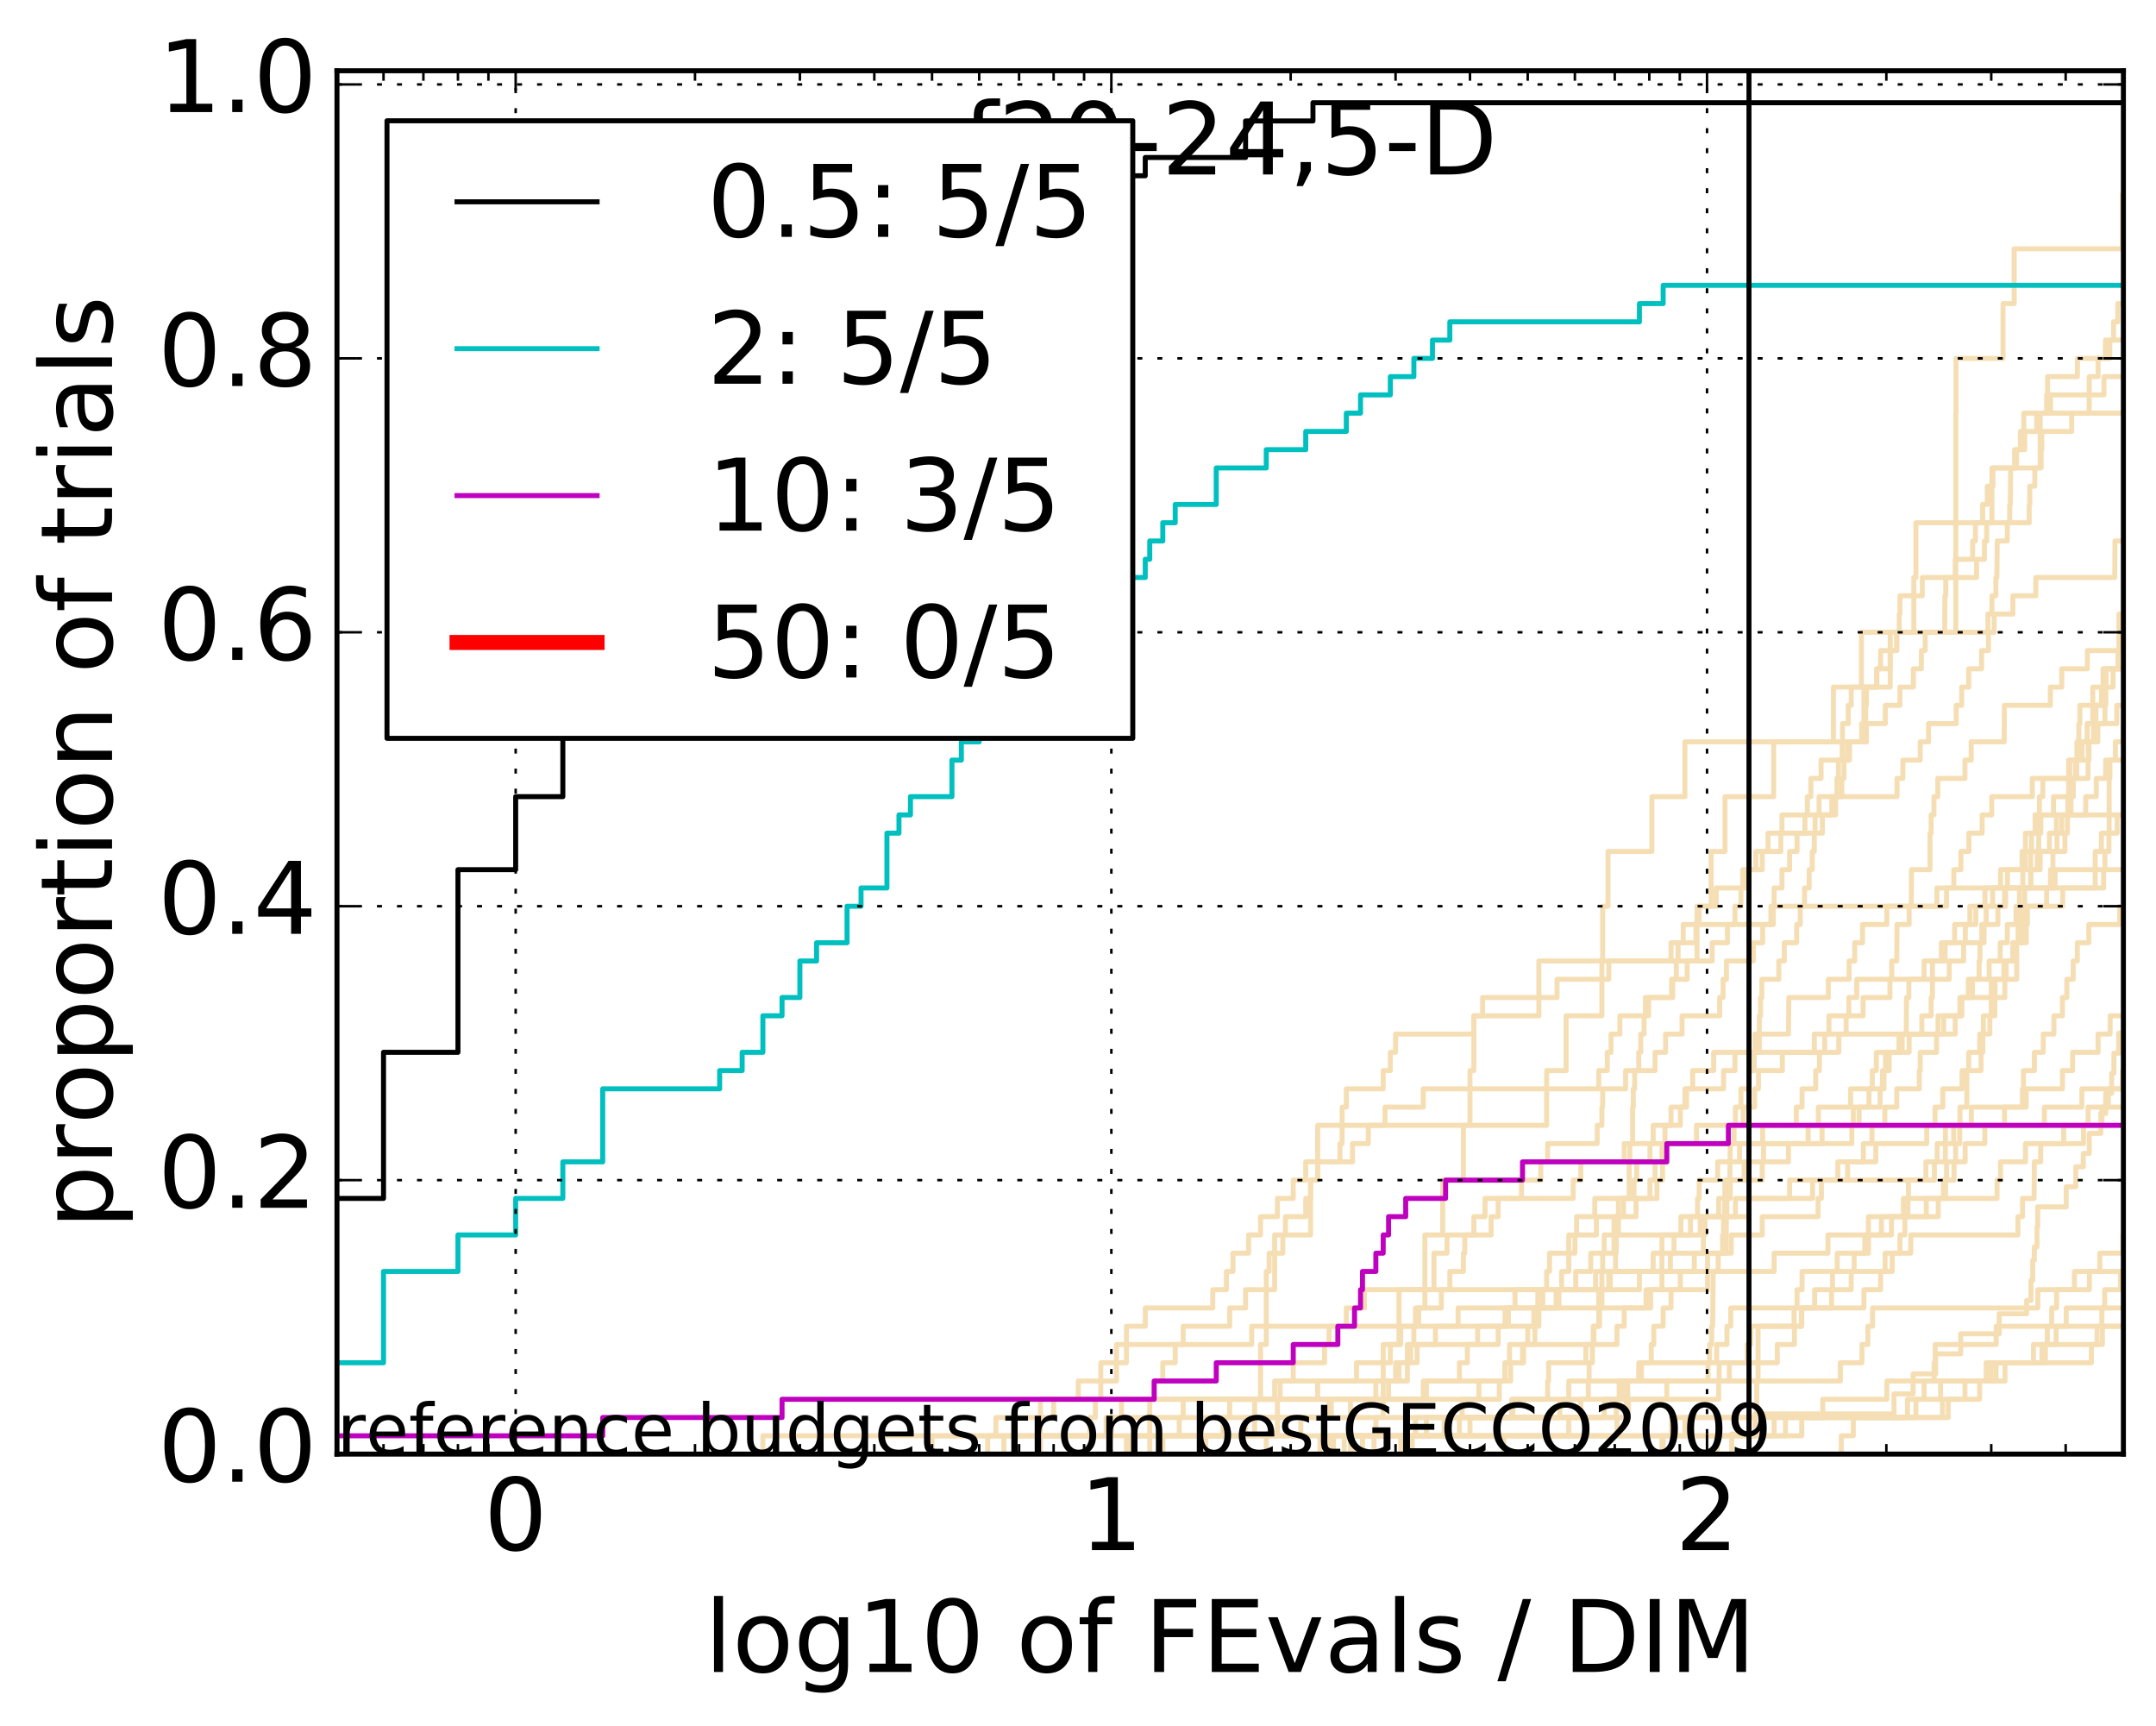 <?xml version="1.0" encoding="utf-8" standalone="no"?>
<!DOCTYPE svg PUBLIC "-//W3C//DTD SVG 1.1//EN"
  "http://www.w3.org/Graphics/SVG/1.1/DTD/svg11.dtd">
<!-- Created with matplotlib (http://matplotlib.org/) -->
<svg height="345pt" version="1.1" viewBox="0 0 431 345" width="431pt" xmlns="http://www.w3.org/2000/svg" xmlns:xlink="http://www.w3.org/1999/xlink">
 <defs>
  <style type="text/css">
*{stroke-linecap:butt;stroke-linejoin:round;stroke-miterlimit:100000;}
  </style>
 </defs>
 <g id="figure_1">
  <g id="patch_1">
   <path d="M 0 345.533 
L 431.683 345.533 
L 431.683 0 
L 0 0 
z
" style="fill:#ffffff;"/>
  </g>
  <g id="axes_1">
   <g id="patch_2">
    <path d="M 67.362 290.621 
L 424.483 290.621 
L 424.483 14.141 
L 67.362 14.141 
z
" style="fill:#ffffff;"/>
   </g>
   <g id="line2d_1">
    <path clip-path="url(#pef8c3e7fde)" d="M 152.502 290.621 
L 152.502 286.971 
L 260.043 286.971 
L 260.043 283.321 
L 316.023 283.321 
L 316.023 279.671 
L 317.518 279.671 
L 317.518 276.021 
L 317.681 276.021 
L 317.681 272.371 
L 318.33 272.371 
L 318.33 268.721 
L 318.651 268.721 
L 318.651 265.071 
L 319.603 265.071 
L 319.603 261.421 
L 319.603 261.421 
L 319.603 257.772 
L 320.228 257.772 
L 320.228 254.122 
L 320.383 254.122 
L 320.383 250.472 
L 320.692 250.472 
L 320.692 246.822 
L 322.655 246.822 
L 322.655 243.172 
L 324.546 243.172 
L 324.546 239.522 
L 325.677 239.522 
L 325.677 235.872 
L 325.677 235.872 
L 325.677 232.222 
L 325.816 232.222 
L 325.816 228.572 
L 326.371 228.572 
L 326.371 224.922 
L 326.371 224.922 
L 326.371 221.273 
L 326.508 221.273 
L 326.508 217.623 
L 326.783 217.623 
L 326.783 213.973 
L 327.597 213.973 
L 327.597 210.323 
L 328 210.323 
L 328 206.673 
L 328.664 206.673 
L 328.664 203.023 
L 328.927 203.023 
L 328.927 199.373 
L 334.165 199.373 
L 334.165 195.723 
L 337.273 195.723 
L 337.273 192.073 
L 342.273 192.073 
L 342.273 188.423 
L 345.324 188.423 
L 345.324 184.774 
L 346.832 184.774 
L 346.832 181.124 
L 348.025 181.124 
L 348.025 177.474 
L 348.386 177.474 
L 348.386 173.824 
L 351.021 173.824 
L 351.021 170.174 
L 353.446 170.174 
L 353.446 166.524 
L 360.82 166.524 
L 360.82 162.874 
L 361.313 162.874 
L 361.313 159.224 
L 362.01 159.224 
L 362.01 155.574 
L 364.047 155.574 
L 364.047 151.924 
L 368.263 151.924 
L 368.263 148.275 
L 368.324 148.275 
L 368.324 144.625 
L 369.476 144.625 
L 369.476 140.975 
L 370.071 140.975 
L 370.071 137.325 
L 375.146 137.325 
L 375.146 133.675 
L 377.865 133.675 
L 377.865 130.025 
L 379.173 130.025 
L 379.173 126.375 
L 379.668 126.375 
L 379.668 122.725 
L 379.815 122.725 
L 379.815 119.075 
L 384.278 119.075 
L 384.278 115.425 
L 390.862 115.425 
L 390.862 111.776 
L 394.349 111.776 
L 394.349 108.126 
L 394.901 108.126 
L 394.901 104.476 
L 396.347 104.476 
L 396.347 100.826 
L 397.265 100.826 
L 397.265 97.176 
L 398.408 97.176 
L 398.408 93.526 
L 403.119 93.526 
L 403.119 89.876 
L 404.75 89.876 
L 404.75 86.226 
L 407.148 86.226 
L 407.148 82.576 
L 409.907 82.576 
L 409.907 78.926 
L 420.596 78.926 
L 420.596 75.277 
L 426.051 75.277 
L 426.051 71.627 
L 428.328 71.627 
L 428.328 67.977 
L 432.683 67.977 
" style="fill:none;stroke:#f5deb3;stroke-linecap:square;"/>
   </g>
   <g id="line2d_2">
    <path clip-path="url(#pef8c3e7fde)" d="M 225.181 290.621 
L 225.181 286.971 
L 235.736 286.971 
L 235.736 283.321 
L 236.526 283.321 
L 236.526 279.671 
L 254.815 279.671 
L 254.815 276.021 
L 271.184 276.021 
L 271.184 272.371 
L 277.939 272.371 
L 277.939 268.721 
L 280.008 268.721 
L 280.008 265.071 
L 283.598 265.071 
L 283.598 261.421 
L 288.125 261.421 
L 288.125 257.772 
L 289.83 257.772 
L 289.83 254.122 
L 292.552 254.122 
L 292.552 250.472 
L 292.817 250.472 
L 292.817 246.822 
L 298.08 246.822 
L 298.08 243.172 
L 299.491 243.172 
L 299.491 239.522 
L 314.485 239.522 
L 314.485 235.872 
L 316.023 235.872 
L 316.023 232.222 
L 324.689 232.222 
L 324.689 228.572 
L 370.19 228.572 
L 370.19 224.922 
L 370.484 224.922 
L 370.484 221.273 
L 373.62 221.273 
L 373.62 217.623 
L 374.279 217.623 
L 374.279 213.973 
L 375.092 213.973 
L 375.092 210.323 
L 379.619 210.323 
L 379.619 206.673 
L 381.076 206.673 
L 381.123 199.373 
L 381.6 199.373 
L 381.6 195.723 
L 384.637 195.723 
L 384.637 192.073 
L 388.095 192.073 
L 388.095 188.423 
L 390.743 188.423 
L 390.743 184.774 
L 394.975 184.774 
L 394.975 181.124 
L 398.34 181.124 
L 398.34 177.474 
L 409.907 177.474 
L 409.907 173.824 
L 410.398 173.824 
L 410.398 170.174 
L 411.207 170.174 
L 411.207 166.524 
L 412.161 166.524 
L 412.161 162.874 
L 414.017 162.874 
L 414.017 159.224 
L 414.471 159.224 
L 414.471 155.574 
L 415.144 155.574 
L 415.144 151.924 
L 415.539 151.924 
L 415.589 144.625 
L 415.785 144.625 
L 415.785 140.975 
L 420.103 140.975 
L 420.103 137.325 
L 420.462 137.325 
L 420.462 133.675 
L 425.527 133.675 
L 425.527 130.025 
L 427.496 130.025 
L 427.496 126.375 
L 432.105 126.375 
L 432.105 122.725 
L 432.683 122.725 
L 432.683 122.725 
" style="fill:none;stroke:#f5deb3;stroke-linecap:square;"/>
   </g>
   <g id="line2d_3">
    <path clip-path="url(#pef8c3e7fde)" d="M 226.148 290.621 
L 226.148 286.971 
L 299.025 286.971 
L 299.025 283.321 
L 302.421 283.321 
L 302.421 279.671 
L 309.382 279.671 
L 309.382 276.021 
L 309.573 276.021 
L 309.573 272.371 
L 317.024 272.371 
L 317.024 268.721 
L 323.244 268.721 
L 323.244 265.071 
L 324.689 265.071 
L 324.689 261.421 
L 329.058 261.421 
L 329.058 257.772 
L 332.232 257.772 
L 332.232 246.822 
L 337.938 246.822 
L 337.938 243.172 
L 339.352 243.172 
L 339.352 239.522 
L 339.673 239.522 
L 339.673 235.872 
L 343.376 235.872 
L 343.376 232.222 
L 347.752 232.222 
L 347.752 228.572 
L 352.373 228.572 
L 352.373 224.922 
L 359.091 224.922 
L 359.091 221.273 
L 360.25 221.273 
L 360.25 217.623 
L 362.971 217.623 
L 362.971 213.973 
L 363.713 213.973 
L 363.713 210.323 
L 364.774 210.323 
L 364.774 206.673 
L 365.62 206.673 
L 365.62 203.023 
L 369.595 203.023 
L 369.595 199.373 
L 371.185 199.373 
L 371.185 195.723 
L 378.17 195.723 
L 378.17 192.073 
L 379.173 192.073 
L 379.223 184.774 
L 381.647 184.774 
L 381.647 181.124 
L 387.209 181.124 
L 387.209 177.474 
L 390.584 177.474 
L 390.584 173.824 
L 391.999 173.824 
L 391.999 170.174 
L 393.602 170.174 
L 393.602 166.524 
L 396.24 166.524 
L 396.24 162.874 
L 398.168 162.874 
L 398.168 159.224 
L 406.273 159.224 
L 406.273 155.574 
L 414.896 155.574 
L 414.896 151.924 
L 415.194 151.924 
L 415.194 148.275 
L 418.803 148.275 
L 418.803 144.625 
L 420.796 144.625 
L 420.796 140.975 
L 420.974 140.975 
L 420.974 137.325 
L 422.414 137.325 
L 422.414 133.675 
L 423.417 133.675 
L 423.417 130.025 
L 423.585 130.025 
L 423.585 122.725 
L 424.936 122.725 
L 424.936 119.075 
L 425.83 119.075 
L 425.83 115.425 
L 426.511 115.425 
L 426.511 111.776 
L 429.917 111.776 
L 429.917 108.126 
L 432.683 108.126 
L 432.683 108.126 
" style="fill:none;stroke:#f5deb3;stroke-linecap:square;"/>
   </g>
   <g id="line2d_4">
    <path clip-path="url(#pef8c3e7fde)" d="M 272.373 290.621 
L 272.373 286.971 
L 354.658 286.971 
L 354.658 283.321 
L 383.003 283.321 
L 383.003 279.671 
L 384.637 279.671 
L 384.637 276.021 
L 386.654 276.021 
L 386.654 272.371 
L 386.868 272.371 
L 386.868 268.721 
L 399.055 268.721 
L 399.055 265.071 
L 410.153 265.071 
L 410.153 261.421 
L 411.127 261.421 
L 411.127 257.772 
L 417.683 257.772 
L 417.683 254.122 
L 419.764 254.122 
L 419.764 250.472 
L 424.379 250.472 
L 424.379 246.822 
L 424.627 246.822 
L 424.627 243.172 
L 430.436 243.172 
L 430.436 239.522 
L 430.62 239.522 
L 430.62 235.872 
L 430.638 235.872 
L 430.638 232.222 
L 430.73 232.222 
L 430.73 228.572 
L 432.683 228.572 
" style="fill:none;stroke:#f5deb3;stroke-linecap:square;"/>
   </g>
   <g id="line2d_5">
    <path clip-path="url(#pef8c3e7fde)" d="M 269.967 290.621 
L 269.967 279.671 
L 276.512 279.671 
L 276.512 268.721 
L 279.669 268.721 
L 279.669 257.772 
L 284.845 257.772 
L 284.845 246.822 
L 288.413 246.822 
L 288.413 235.872 
L 292.552 235.872 
L 292.552 224.922 
L 293.861 224.922 
L 293.861 213.973 
L 294.631 213.973 
L 294.631 203.023 
L 307.628 203.023 
L 307.628 192.073 
L 339.245 192.073 
L 339.245 181.124 
L 342.069 181.124 
L 342.069 170.174 
L 344.844 170.174 
L 344.844 159.224 
L 354.578 159.224 
L 354.578 148.275 
L 366.516 148.275 
L 366.516 137.325 
L 372.104 137.325 
L 372.104 126.375 
L 390.981 126.375 
L 390.981 115.425 
L 390.981 115.425 
L 390.981 104.476 
L 390.981 104.476 
L 390.981 93.526 
L 390.981 93.526 
L 390.981 82.576 
L 391.021 82.576 
L 391.021 71.627 
L 400.423 71.627 
L 400.423 60.677 
L 402.648 60.677 
L 402.648 49.727 
L 424.275 49.727 
L 424.275 38.778 
L 432.683 38.778 
" style="fill:none;stroke:#f5deb3;stroke-linecap:square;"/>
   </g>
   <g id="line2d_6">
    <path clip-path="url(#pef8c3e7fde)" d="M 253.137 290.621 
L 253.137 286.971 
L 255.362 286.971 
L 255.362 283.321 
L 265.69 283.321 
L 265.69 279.671 
L 284.536 279.671 
L 284.536 276.021 
L 300.864 276.021 
L 300.864 272.371 
L 304.567 272.371 
L 304.567 268.721 
L 305.402 268.721 
L 305.402 265.071 
L 306.628 265.071 
L 306.628 261.421 
L 307.43 261.421 
L 307.43 257.772 
L 309.19 257.772 
L 309.19 254.122 
L 309.763 254.122 
L 309.763 250.472 
L 313.61 250.472 
L 313.61 246.822 
L 319.129 246.822 
L 319.129 243.172 
L 327.056 243.172 
L 327.056 239.522 
L 329.838 239.522 
L 329.838 235.872 
L 330.859 235.872 
L 330.859 232.222 
L 332.232 232.222 
L 332.232 228.572 
L 332.844 228.572 
L 332.844 224.922 
L 334.046 224.922 
L 334.046 221.273 
L 337.161 221.273 
L 337.161 217.623 
L 344.554 217.623 
L 344.554 213.973 
L 346.832 213.973 
L 346.832 210.323 
L 362.698 210.323 
L 362.698 206.673 
L 369.054 206.673 
L 369.054 203.023 
L 372.445 203.023 
L 372.445 199.373 
L 377.814 199.373 
L 377.814 195.723 
L 389.66 195.723 
L 389.66 192.073 
L 392.539 192.073 
L 392.539 188.423 
L 392.883 188.423 
L 392.883 184.774 
L 393.79 184.774 
L 393.79 181.124 
L 396.808 181.124 
L 396.808 177.474 
L 399.927 177.474 
L 399.927 173.824 
L 404.232 173.824 
L 404.232 170.174 
L 404.901 170.174 
L 404.901 166.524 
L 407.98 166.524 
L 407.98 162.874 
L 413.38 162.874 
L 413.38 159.224 
L 414.068 159.224 
L 414.068 155.574 
L 417.423 155.574 
L 417.423 151.924 
L 417.612 151.924 
L 417.612 148.275 
L 419.377 148.275 
L 419.377 144.625 
L 423.163 144.625 
L 423.163 140.975 
L 425.749 140.975 
L 425.749 137.325 
L 426.272 137.325 
L 426.272 133.675 
L 432.683 133.675 
L 432.683 133.675 
" style="fill:none;stroke:#f5deb3;stroke-linecap:square;"/>
   </g>
   <g id="line2d_7">
    <path clip-path="url(#pef8c3e7fde)" d="M 197.445 290.621 
L 197.445 286.971 
L 199.087 286.971 
L 199.087 283.321 
L 210.628 283.321 
L 210.628 279.671 
L 215.557 279.671 
L 215.557 276.021 
L 220.056 276.021 
L 220.056 272.371 
L 225.181 272.371 
L 225.181 268.721 
L 250.215 268.721 
L 250.215 265.071 
L 301.537 265.071 
L 301.537 261.421 
L 329.966 261.421 
L 329.966 257.772 
L 341.352 257.772 
L 341.352 250.472 
L 345.037 250.472 
L 345.133 243.172 
L 349.633 243.172 
L 349.633 239.522 
L 357.755 239.522 
L 357.755 235.872 
L 367.397 235.872 
L 367.397 232.222 
L 372.501 232.222 
L 372.501 228.572 
L 374.225 228.572 
L 374.225 224.922 
L 376.784 224.922 
L 376.784 221.273 
L 379.173 221.273 
L 379.173 217.623 
L 383.69 217.623 
L 383.69 213.973 
L 383.872 213.973 
L 383.872 210.323 
L 387.124 210.323 
L 387.124 206.673 
L 390.862 206.673 
L 390.862 203.023 
L 392.077 203.023 
L 392.077 199.373 
L 393.489 199.373 
L 393.489 195.723 
L 395.629 195.723 
L 395.629 192.073 
L 395.81 192.073 
L 395.81 188.423 
L 396.168 188.423 
L 396.168 184.774 
L 399.392 184.774 
L 399.392 181.124 
L 400.948 181.124 
L 400.948 177.474 
L 405.948 177.474 
L 405.948 173.824 
L 407.837 173.824 
L 407.837 170.174 
L 412.787 170.174 
L 412.787 166.524 
L 413.303 166.524 
L 413.303 162.874 
L 427.143 162.874 
L 427.143 159.224 
L 429.599 159.224 
L 429.599 155.574 
L 432.683 155.574 
L 432.683 155.574 
" style="fill:none;stroke:#f5deb3;stroke-linecap:square;"/>
   </g>
   <g id="line2d_8">
    <path clip-path="url(#pef8c3e7fde)" d="M 266.574 290.621 
L 266.574 286.971 
L 275.045 286.971 
L 275.045 283.321 
L 276.512 283.321 
L 276.512 279.671 
L 277.586 279.671 
L 277.586 276.021 
L 279.669 276.021 
L 279.669 272.371 
L 281.997 272.371 
L 281.997 268.721 
L 282.644 268.721 
L 282.644 265.071 
L 282.964 265.071 
L 282.964 261.421 
L 284.845 261.421 
L 284.845 257.772 
L 286.659 257.772 
L 286.659 250.472 
L 289.267 250.472 
L 289.267 246.822 
L 294.631 246.822 
L 294.631 243.172 
L 296.875 243.172 
L 296.875 239.522 
L 304.145 239.522 
L 304.145 235.872 
L 308.023 235.872 
L 308.023 232.222 
L 309.382 232.222 
L 309.382 228.572 
L 319.287 228.572 
L 319.287 224.922 
L 320.228 224.922 
L 320.228 221.273 
L 320.383 221.273 
L 320.383 217.623 
L 324.973 217.623 
L 324.973 213.973 
L 330.859 213.973 
L 330.859 210.323 
L 332.965 210.323 
L 332.965 206.673 
L 336.257 206.673 
L 336.257 203.023 
L 343.772 203.023 
L 343.772 199.373 
L 344.457 199.373 
L 344.457 195.723 
L 345.133 195.723 
L 345.133 192.073 
L 350.505 192.073 
L 350.505 188.423 
L 352.373 188.423 
L 352.373 184.774 
L 354.015 184.774 
L 354.015 181.124 
L 389.13 181.124 
L 389.13 177.474 
L 410.831 177.474 
L 410.831 173.824 
L 430.121 173.824 
L 430.121 170.174 
L 432.683 170.174 
L 432.683 170.174 
" style="fill:none;stroke:#f5deb3;stroke-linecap:square;"/>
   </g>
   <g id="line2d_9">
    <path clip-path="url(#pef8c3e7fde)" d="M 241.026 290.621 
L 241.026 286.971 
L 244.498 286.971 
L 244.498 283.321 
L 255.362 283.321 
L 255.362 279.671 
L 255.903 279.671 
L 255.903 276.021 
L 258.529 276.021 
L 258.529 272.371 
L 264.791 272.371 
L 264.791 268.721 
L 265.69 268.721 
L 265.69 265.071 
L 269.139 265.071 
L 269.139 261.421 
L 272.763 261.421 
L 272.763 257.772 
L 318.97 257.772 
L 318.97 254.122 
L 354.658 254.122 
L 354.658 250.472 
L 365.426 250.472 
L 365.426 246.822 
L 378.12 246.822 
L 378.12 243.172 
L 387.464 243.172 
L 387.464 239.522 
L 388.511 239.522 
L 388.511 235.872 
L 390.624 235.872 
L 390.624 232.222 
L 392.845 232.222 
L 392.845 228.572 
L 396.773 228.572 
L 396.773 224.922 
L 408.686 224.922 
L 408.686 221.273 
L 416.175 221.273 
L 416.175 217.623 
L 424.296 217.623 
L 424.296 213.973 
L 431.997 213.973 
L 431.997 210.323 
L 432.683 210.323 
L 432.683 210.323 
" style="fill:none;stroke:#f5deb3;stroke-linecap:square;"/>
   </g>
   <g id="line2d_10">
    <path clip-path="url(#pef8c3e7fde)" d="M 332.477 290.621 
L 332.477 286.971 
L 334.165 286.971 
L 334.165 283.321 
L 389.456 283.321 
L 389.456 279.671 
L 395.737 279.671 
L 395.737 276.021 
L 398.065 276.021 
L 398.065 272.371 
L 408.883 272.371 
L 408.883 268.721 
L 409.273 268.721 
L 409.273 265.071 
L 413.046 265.071 
L 413.046 261.421 
L 424.997 261.421 
L 424.997 257.772 
L 428.977 257.772 
L 428.977 254.122 
L 432.683 254.122 
L 432.683 254.122 
" style="fill:none;stroke:#f5deb3;stroke-linecap:square;"/>
   </g>
   <g id="line2d_11">
    <path clip-path="url(#pef8c3e7fde)" d="M 186.321 290.621 
L 186.321 286.971 
L 221.123 286.971 
L 221.123 283.321 
L 245.824 283.321 
L 245.824 279.671 
L 275.045 279.671 
L 275.045 276.021 
L 281.342 276.021 
L 281.342 272.371 
L 283.282 272.371 
L 283.282 268.721 
L 299.491 268.721 
L 299.491 265.071 
L 300.864 265.071 
L 300.864 261.421 
L 308.415 261.421 
L 308.415 257.772 
L 315.003 257.772 
L 315.003 254.122 
L 318.006 254.122 
L 318.006 250.472 
L 322.655 250.472 
L 322.655 246.822 
L 339.886 246.822 
L 339.886 243.172 
L 343.574 243.172 
L 343.574 239.522 
L 345.895 239.522 
L 345.895 235.872 
L 348.656 235.872 
L 348.656 232.222 
L 357.529 232.222 
L 357.529 228.572 
L 361.454 228.572 
L 361.454 224.922 
L 363.511 224.922 
L 363.511 221.273 
L 369.953 221.273 
L 369.953 217.623 
L 376.628 217.623 
L 376.628 213.973 
L 376.94 213.973 
L 376.94 210.323 
L 380.255 210.323 
L 380.255 206.673 
L 384.188 206.673 
L 384.188 203.023 
L 386.048 203.023 
L 386.048 199.373 
L 386.308 199.373 
L 386.308 192.073 
L 388.842 192.073 
L 388.842 188.423 
L 396.631 188.423 
L 396.631 184.774 
L 397.055 184.774 
L 397.055 181.124 
L 400.719 181.124 
L 400.719 177.474 
L 401.305 177.474 
L 401.305 173.824 
L 404.871 173.824 
L 404.871 170.174 
L 406.125 170.174 
L 406.125 166.524 
L 406.828 166.524 
L 406.828 162.874 
L 407.694 162.874 
L 407.694 159.224 
L 408.377 159.224 
L 408.377 155.574 
L 413.534 155.574 
L 413.534 151.924 
L 416.223 151.924 
L 416.223 148.275 
L 417.233 148.275 
L 417.233 144.625 
L 418.363 144.625 
L 418.363 137.325 
L 420.417 137.325 
L 420.417 133.675 
L 428.02 133.675 
L 428.02 130.025 
L 432.683 130.025 
L 432.683 130.025 
" style="fill:none;stroke:#f5deb3;stroke-linecap:square;"/>
   </g>
   <g id="line2d_12">
    <path clip-path="url(#pef8c3e7fde)" d="M 232.451 290.621 
L 232.451 286.971 
L 250.812 286.971 
L 250.812 283.321 
L 266.134 283.321 
L 266.134 279.671 
L 285.152 279.671 
L 285.152 276.021 
L 291.75 276.021 
L 291.75 272.371 
L 293.342 272.371 
L 293.342 268.721 
L 295.39 268.721 
L 295.39 265.071 
L 307.628 265.071 
L 307.628 261.421 
L 311.631 261.421 
L 311.631 257.772 
L 327.732 257.772 
L 327.732 254.122 
L 330.478 254.122 
L 330.478 250.472 
L 334.637 250.472 
L 334.637 246.822 
L 336.029 246.822 
L 336.029 243.172 
L 346.924 243.172 
L 346.924 239.522 
L 362.355 239.522 
L 362.355 235.872 
L 369.356 235.872 
L 369.356 232.222 
L 374.984 232.222 
L 374.984 228.572 
L 385.171 228.572 
L 385.171 224.922 
L 386.825 224.922 
L 386.825 221.273 
L 388.387 221.273 
L 388.387 217.623 
L 392.231 217.623 
L 392.231 213.973 
L 393.565 213.973 
L 393.565 210.323 
L 395.774 210.323 
L 395.774 206.673 
L 396.489 206.673 
L 396.489 203.023 
L 398.784 203.023 
L 398.784 199.373 
L 400.784 199.373 
L 400.784 195.723 
L 401.045 195.723 
L 401.045 192.073 
L 402.363 192.073 
L 402.363 188.423 
L 403.431 188.423 
L 403.462 181.124 
L 403.71 181.124 
L 403.71 177.474 
L 404.385 177.474 
L 404.385 173.824 
L 405.948 173.824 
L 405.948 170.174 
L 407.551 170.174 
L 407.58 162.874 
L 410.507 162.874 
L 410.507 159.224 
L 413.534 159.224 
L 413.534 155.574 
L 413.763 155.574 
L 413.763 151.924 
L 417.47 151.924 
L 417.47 148.275 
L 418.502 148.275 
L 418.502 144.625 
L 418.988 144.625 
L 418.988 140.975 
L 420.26 140.975 
L 420.26 137.325 
L 421.018 137.325 
L 421.018 133.675 
L 425.324 133.675 
L 425.324 130.025 
L 432.683 130.025 
L 432.683 130.025 
" style="fill:none;stroke:#f5deb3;stroke-linecap:square;"/>
   </g>
   <g id="line2d_13">
    <path clip-path="url(#pef8c3e7fde)" d="M 268.721 290.621 
L 268.721 286.971 
L 313.61 286.971 
L 313.61 283.321 
L 325.114 283.321 
L 325.114 279.671 
L 325.396 279.671 
L 325.396 276.021 
L 345.705 276.021 
L 345.705 272.371 
L 349.28 272.371 
L 349.28 268.721 
L 349.983 268.721 
L 349.983 265.071 
L 360.106 265.071 
L 360.106 261.421 
L 362.766 261.421 
L 362.766 257.772 
L 370.071 257.772 
L 370.071 254.122 
L 378.271 254.122 
L 378.271 250.472 
L 379.815 250.472 
L 379.815 246.822 
L 380.787 246.822 
L 380.787 243.172 
L 385.082 243.172 
L 385.082 239.522 
L 399.224 239.522 
L 399.224 235.872 
L 399.927 235.872 
L 399.927 232.222 
L 404.901 232.222 
L 404.901 228.572 
L 412.553 228.572 
L 412.553 224.922 
L 417.423 224.922 
L 417.423 221.273 
L 432.683 221.273 
L 432.683 221.273 
" style="fill:none;stroke:#f5deb3;stroke-linecap:square;"/>
   </g>
   <g id="line2d_14">
    <path clip-path="url(#pef8c3e7fde)" d="M 274.671 290.621 
L 274.671 286.971 
L 291.75 286.971 
L 291.75 283.321 
L 311.814 283.321 
L 311.814 279.671 
L 333.207 279.671 
L 333.207 276.021 
L 341.455 276.021 
L 341.455 272.371 
L 341.763 272.371 
L 341.763 268.721 
L 342.171 268.721 
L 342.171 265.071 
L 342.374 265.071 
L 342.475 254.122 
L 343.475 254.122 
L 343.475 250.472 
L 344.359 250.472 
L 344.359 246.822 
L 344.554 246.822 
L 344.554 243.172 
L 344.748 243.172 
L 344.844 235.872 
L 345.8 235.872 
L 345.895 228.572 
L 346.646 228.572 
L 346.646 224.922 
L 346.924 224.922 
L 346.924 221.273 
L 348.025 221.273 
L 348.025 217.623 
L 349.633 217.623 
L 349.633 213.973 
L 350.678 213.973 
L 350.678 210.323 
L 350.85 210.323 
L 350.85 206.673 
L 351.702 206.673 
L 351.702 203.023 
L 351.955 203.023 
L 351.955 199.373 
L 352.206 199.373 
L 352.206 195.723 
L 355.607 195.723 
L 355.607 192.073 
L 356.692 192.073 
L 356.692 188.423 
L 359.164 188.423 
L 359.164 184.774 
L 359.891 184.774 
L 359.891 181.124 
L 360.749 181.124 
L 360.749 177.474 
L 361.663 177.474 
L 361.663 173.824 
L 362.287 173.824 
L 362.287 170.174 
L 362.698 170.174 
L 362.698 166.524 
L 364.312 166.524 
L 364.312 162.874 
L 366.198 162.874 
L 366.198 159.224 
L 368.202 159.224 
L 368.202 155.574 
L 368.63 155.574 
L 368.63 151.924 
L 369.295 151.924 
L 369.295 148.275 
L 372.161 148.275 
L 372.161 144.625 
L 372.952 144.625 
L 372.952 140.975 
L 373.119 140.975 
L 373.119 137.325 
L 375.199 137.325 
L 375.199 133.675 
L 375.945 133.675 
L 375.945 130.025 
L 379.173 130.025 
L 379.173 126.375 
L 397.405 126.375 
L 397.405 122.725 
L 398.202 122.725 
L 398.202 119.075 
L 398.987 119.075 
L 398.987 115.425 
L 399.19 115.425 
L 399.257 108.126 
L 401.273 108.126 
L 401.273 104.476 
L 401.757 104.476 
L 401.757 100.826 
L 401.885 100.826 
L 401.949 93.526 
L 402.742 93.526 
L 402.742 89.876 
L 403.895 89.876 
L 403.895 86.226 
L 404.568 86.226 
L 404.568 82.576 
L 409.134 82.576 
L 409.134 78.926 
L 409.328 78.926 
L 409.328 75.277 
L 415.293 75.277 
L 415.293 71.627 
L 420.885 71.627 
L 420.885 67.977 
L 422.522 67.977 
L 422.522 64.327 
L 423.353 64.327 
L 423.353 60.677 
L 426.789 60.677 
L 426.789 57.027 
L 430.325 57.027 
L 430.325 53.377 
L 431.313 53.377 
L 431.313 49.727 
L 432.683 49.727 
L 432.683 49.727 
" style="fill:none;stroke:#f5deb3;stroke-linecap:square;"/>
   </g>
   <g id="line2d_15">
    <path clip-path="url(#pef8c3e7fde)" d="M 332.232 290.621 
L 332.232 286.971 
L 336.824 286.971 
L 336.824 283.321 
L 351.192 283.321 
L 351.192 279.671 
L 351.192 279.671 
L 351.192 276.021 
L 351.447 276.021 
L 351.447 272.371 
L 351.447 272.371 
L 351.447 268.721 
L 351.447 268.721 
L 351.447 265.071 
L 358.65 265.071 
L 358.65 261.421 
L 366.134 261.421 
L 366.134 257.772 
L 366.325 257.772 
L 366.325 254.122 
L 370.66 254.122 
L 370.66 250.472 
L 373.509 250.472 
L 373.509 246.822 
L 373.509 246.822 
L 373.509 243.172 
L 381.41 243.172 
L 381.41 239.522 
L 381.505 239.522 
L 381.505 235.872 
L 384.994 235.872 
L 384.994 232.222 
L 387.252 232.222 
L 387.252 228.572 
L 390.544 228.572 
L 390.544 224.922 
L 391.805 224.922 
L 391.805 221.273 
L 393.187 221.273 
L 393.187 217.623 
L 393.187 217.623 
L 393.187 213.973 
L 396.025 213.973 
L 396.025 210.323 
L 396.383 210.323 
L 396.383 206.673 
L 397.788 206.673 
L 397.788 203.023 
L 398.065 203.023 
L 398.065 199.373 
L 398.065 199.373 
L 398.065 195.723 
L 403.15 195.723 
L 403.15 192.073 
L 403.15 192.073 
L 403.15 188.423 
L 404.141 188.423 
L 404.141 184.774 
L 404.385 184.774 
L 404.385 181.124 
L 409.134 181.124 
L 409.134 177.474 
L 418.849 177.474 
L 418.849 173.824 
L 418.849 173.824 
L 418.849 170.174 
L 420.08 170.174 
L 420.08 166.524 
L 421.633 166.524 
L 421.633 162.874 
L 421.633 162.874 
L 421.633 159.224 
L 421.633 159.224 
L 421.633 155.574 
L 421.786 155.574 
L 421.786 151.924 
L 425.181 151.924 
L 425.181 148.275 
L 427.418 148.275 
L 427.418 144.625 
L 431.15 144.625 
L 431.15 140.975 
L 431.15 140.975 
L 431.15 137.325 
L 432.683 137.325 
" style="fill:none;stroke:#f5deb3;stroke-linecap:square;"/>
   </g>
   <g id="line2d_16">
    <path clip-path="url(#pef8c3e7fde)" d="M 207.975 290.621 
L 207.975 286.971 
L 217.855 286.971 
L 217.855 283.321 
L 218.968 283.321 
L 218.968 279.671 
L 220.056 279.671 
L 220.056 276.021 
L 223.192 276.021 
L 223.192 268.721 
L 225.181 268.721 
L 225.181 265.071 
L 228.944 265.071 
L 228.944 261.421 
L 242.443 261.421 
L 242.443 257.772 
L 245.165 257.772 
L 245.165 254.122 
L 246.474 254.122 
L 246.474 250.472 
L 249.61 250.472 
L 249.61 246.822 
L 251.988 246.822 
L 251.988 243.172 
L 255.362 243.172 
L 255.362 239.522 
L 258.529 239.522 
L 258.529 235.872 
L 261.028 235.872 
L 261.028 232.222 
L 270.376 232.222 
L 270.376 228.572 
L 273.535 228.572 
L 273.535 224.922 
L 276.873 224.922 
L 276.873 221.273 
L 284.536 221.273 
L 284.536 217.623 
L 319.603 217.623 
L 319.603 213.973 
L 321.304 213.973 
L 321.304 210.323 
L 322.059 210.323 
L 322.059 206.673 
L 323.827 206.673 
L 323.827 203.023 
L 329.579 203.023 
L 329.579 199.373 
L 334.402 199.373 
L 334.402 195.723 
L 335.106 195.723 
L 335.106 192.073 
L 335.454 192.073 
L 335.454 188.423 
L 336.485 188.423 
L 336.485 184.774 
L 354.498 184.774 
L 354.498 181.124 
L 354.658 181.124 
L 354.658 177.474 
L 356.23 177.474 
L 356.23 173.824 
L 357.755 173.824 
L 357.755 170.174 
L 359.237 170.174 
L 359.237 166.524 
L 362.835 166.524 
L 362.835 162.874 
L 363.646 162.874 
L 363.646 159.224 
L 379.223 159.224 
L 379.223 155.574 
L 380.401 155.574 
L 380.401 151.924 
L 383.872 151.924 
L 383.872 148.275 
L 385.524 148.275 
L 385.524 144.625 
L 391.06 144.625 
L 391.06 140.975 
L 392.154 140.975 
L 392.154 137.325 
L 393.565 137.325 
L 393.565 133.675 
L 396.133 133.675 
L 396.133 130.025 
L 397.51 130.025 
L 397.51 126.375 
L 398.647 126.375 
L 398.647 122.725 
L 402.395 122.725 
L 402.395 119.075 
L 406.974 119.075 
L 406.974 115.425 
L 422.758 115.425 
L 422.801 108.126 
L 424.627 108.126 
L 424.627 104.476 
L 425.059 104.476 
L 425.059 100.826 
L 425.242 100.826 
L 425.242 97.176 
L 431.095 97.176 
L 431.095 93.526 
L 431.53 93.526 
L 431.53 89.876 
L 432.14 89.876 
L 432.14 86.226 
L 432.39 86.226 
L 432.39 82.576 
L 432.683 82.576 
L 432.683 82.576 
" style="fill:none;stroke:#f5deb3;stroke-linecap:square;"/>
   </g>
   <g id="line2d_17">
    <path clip-path="url(#pef8c3e7fde)" d="M 346.178 290.621 
L 346.178 289.285 
L 346.178 289.285 
L 346.178 289.285 
L 346.178 287.95 
L 346.178 287.95 
L 346.178 287.95 
L 346.178 286.615 
L 350.85 286.615 
L 350.85 282.609 
L 378.624 282.609 
L 378.624 278.603 
L 382.446 278.603 
L 382.446 274.597 
L 386.954 274.597 
L 386.954 270.591 
L 391.96 270.591 
L 391.96 266.585 
L 399.66 266.585 
L 399.66 262.579 
L 405.142 262.579 
L 405.142 259.908 
L 406.007 259.908 
L 406.007 255.902 
L 406.361 255.902 
L 406.361 251.896 
L 406.683 251.896 
L 406.683 249.225 
L 407.205 249.225 
L 407.205 245.219 
L 407.35 245.219 
L 407.35 241.214 
L 413.046 241.214 
L 413.046 237.208 
L 414.971 237.208 
L 414.971 233.202 
L 416.466 233.202 
L 416.466 230.531 
L 417.659 230.531 
L 417.659 226.525 
L 419.968 226.525 
L 419.968 222.519 
L 420.951 222.519 
L 420.951 218.513 
L 422.134 218.513 
L 422.134 214.507 
L 422.586 214.507 
L 422.586 210.501 
L 423.543 210.501 
L 423.543 206.495 
L 424.524 206.495 
L 424.524 202.489 
L 427.652 202.489 
L 427.652 198.483 
L 427.788 198.483 
L 427.788 194.477 
L 428.117 194.477 
L 428.117 190.471 
L 428.844 190.471 
L 428.844 186.465 
L 429.861 186.465 
L 429.861 182.459 
L 430.232 182.459 
L 430.232 179.788 
L 432.683 179.788 
L 432.683 179.788 
" style="fill:none;stroke:#f5deb3;stroke-linecap:square;"/>
   </g>
   <g id="line2d_18">
    <path clip-path="url(#pef8c3e7fde)" d="M 200.679 290.621 
L 200.679 286.971 
L 222.168 286.971 
L 222.168 283.321 
L 224.196 283.321 
L 224.196 279.671 
L 230.727 279.671 
L 230.727 276.021 
L 232.451 276.021 
L 232.451 272.371 
L 234.934 272.371 
L 234.934 268.721 
L 236.526 268.721 
L 236.526 265.071 
L 245.824 265.071 
L 245.824 261.421 
L 248.998 261.421 
L 248.998 257.772 
L 253.137 257.772 
L 253.137 254.122 
L 253.702 254.122 
L 253.702 250.472 
L 256.439 250.472 
L 256.439 246.822 
L 256.97 246.822 
L 256.97 243.172 
L 261.028 243.172 
L 261.028 239.522 
L 261.995 239.522 
L 261.995 235.872 
L 263.412 235.872 
L 263.412 232.222 
L 267.873 232.222 
L 267.873 228.572 
L 268.298 228.572 
L 268.298 221.273 
L 269.139 221.273 
L 269.139 217.623 
L 276.512 217.623 
L 276.512 213.973 
L 277.939 213.973 
L 277.939 210.323 
L 278.984 210.323 
L 278.984 206.673 
L 294.631 206.673 
L 294.631 203.023 
L 296.385 203.023 
L 296.385 199.373 
L 311.263 199.373 
L 311.263 195.723 
L 321.607 195.723 
L 321.607 192.073 
L 334.046 192.073 
L 334.046 188.423 
L 339.03 188.423 
L 339.03 184.774 
L 339.673 184.774 
L 339.673 181.124 
L 343.078 181.124 
L 343.078 177.474 
L 349.191 177.474 
L 349.191 173.824 
L 352.29 173.824 
L 352.29 170.174 
L 355.997 170.174 
L 355.997 166.524 
L 356.23 166.524 
L 356.23 162.874 
L 366.958 162.874 
L 366.958 159.224 
L 367.209 159.224 
L 367.209 155.574 
L 367.521 155.574 
L 367.521 151.924 
L 369.715 151.924 
L 369.715 148.275 
L 373.119 148.275 
L 373.119 144.625 
L 376.888 144.625 
L 376.888 140.975 
L 379.815 140.975 
L 379.815 137.325 
L 382.493 137.325 
L 382.493 133.675 
L 384.098 133.675 
L 384.098 130.025 
L 384.86 130.025 
L 384.86 126.375 
L 388.76 126.375 
L 388.801 119.075 
L 388.966 119.075 
L 388.966 115.425 
L 395.121 115.425 
L 395.121 111.776 
L 396.702 111.776 
L 396.702 108.126 
L 397.16 108.126 
L 397.16 104.476 
L 405.651 104.476 
L 405.651 100.826 
L 405.77 100.826 
L 405.77 97.176 
L 406.77 97.176 
L 406.77 93.526 
L 408.037 93.526 
L 408.037 89.876 
L 408.179 89.876 
L 408.179 86.226 
L 414.144 86.226 
L 414.144 82.576 
L 417.636 82.576 
L 417.659 75.277 
L 419.423 75.277 
L 419.423 71.627 
L 421.764 71.627 
L 421.764 67.977 
L 426.172 67.977 
L 426.172 64.327 
L 432.069 64.327 
L 432.069 60.677 
L 432.683 60.677 
L 432.683 60.677 
" style="fill:none;stroke:#f5deb3;stroke-linecap:square;"/>
   </g>
   <g id="line2d_19">
    <path clip-path="url(#pef8c3e7fde)" d="M 368.079 290.621 
L 368.079 286.971 
L 370.484 286.971 
L 370.484 283.321 
L 388.304 283.321 
L 388.304 279.671 
L 392.807 279.671 
L 392.807 276.021 
L 399.021 276.021 
L 399.021 272.371 
L 408.207 272.371 
L 408.207 268.721 
L 420.283 268.721 
L 420.283 265.071 
L 432.683 265.071 
L 432.683 265.071 
" style="fill:none;stroke:#f5deb3;stroke-linecap:square;"/>
   </g>
   <g id="line2d_20">
    <path clip-path="url(#pef8c3e7fde)" d="M 270.376 290.621 
L 270.376 286.971 
L 285.152 286.971 
L 285.152 283.321 
L 323.097 283.321 
L 323.097 279.671 
L 324.546 279.671 
L 324.546 276.021 
L 327.597 276.021 
L 327.597 272.371 
L 330.095 272.371 
L 330.095 268.721 
L 330.606 268.721 
L 330.606 265.071 
L 332.477 265.071 
L 332.477 261.421 
L 334.046 261.421 
L 334.046 257.772 
L 335.914 257.772 
L 335.914 254.122 
L 338.705 254.122 
L 338.705 250.472 
L 340.519 250.472 
L 340.519 246.822 
L 340.833 246.822 
L 340.833 243.172 
L 345.229 243.172 
L 345.229 239.522 
L 345.42 239.522 
L 345.42 235.872 
L 352.29 235.872 
L 352.29 232.222 
L 352.54 232.222 
L 352.54 228.572 
L 364.246 228.572 
L 364.246 224.922 
L 371.647 224.922 
L 371.647 221.273 
L 375.839 221.273 
L 375.839 217.623 
L 376.314 217.623 
L 376.314 213.973 
L 377.661 213.973 
L 377.661 210.323 
L 381.647 210.323 
L 381.647 206.673 
L 388.553 206.673 
L 388.553 203.023 
L 392.193 203.023 
L 392.193 199.373 
L 394.311 199.373 
L 394.311 195.723 
L 397.649 195.723 
L 397.649 192.073 
L 399.86 192.073 
L 399.86 188.423 
L 401.273 188.423 
L 401.273 184.774 
L 403.025 184.774 
L 403.025 181.124 
L 404.75 181.124 
L 404.75 177.474 
L 405.978 177.474 
L 405.978 173.824 
L 407.263 173.824 
L 407.263 170.174 
L 409.687 170.174 
L 409.687 166.524 
L 411.1 166.524 
L 411.1 162.874 
L 416.946 162.874 
L 416.946 159.224 
L 419.057 159.224 
L 419.057 155.574 
L 420.929 155.574 
L 420.929 151.924 
L 422.886 151.924 
L 422.886 148.275 
L 424.462 148.275 
L 424.462 144.625 
L 424.833 144.625 
L 424.833 140.975 
L 431.404 140.975 
L 431.404 137.325 
L 432.39 137.325 
L 432.39 133.675 
L 432.683 133.675 
L 432.683 133.675 
" style="fill:none;stroke:#f5deb3;stroke-linecap:square;"/>
   </g>
   <g id="line2d_21">
    <path clip-path="url(#pef8c3e7fde)" d="M 232.451 290.621 
L 232.451 286.971 
L 248.998 286.971 
L 248.998 283.321 
L 250.812 283.321 
L 250.812 279.671 
L 263.412 279.671 
L 263.412 276.021 
L 278.984 276.021 
L 278.984 272.371 
L 281.342 272.371 
L 281.342 268.721 
L 286.956 268.721 
L 286.956 265.071 
L 291.48 265.071 
L 291.48 261.421 
L 302.858 261.421 
L 302.858 257.772 
L 321.607 257.772 
L 321.607 254.122 
L 333.927 254.122 
L 333.927 250.472 
L 346.083 250.472 
L 346.083 246.822 
L 352.29 246.822 
L 352.29 243.172 
L 363.444 243.172 
L 363.444 239.522 
L 364.113 239.522 
L 364.113 235.872 
L 386.697 235.872 
L 386.697 232.222 
L 388.883 232.222 
L 388.924 224.922 
L 394.089 224.922 
L 394.089 221.273 
L 405.052 221.273 
L 405.052 217.623 
L 412.292 217.623 
L 412.292 213.973 
L 414.32 213.973 
L 414.32 210.323 
L 419.423 210.323 
L 419.423 206.673 
L 421.83 206.673 
L 421.83 203.023 
L 424.874 203.023 
L 424.874 199.373 
L 425.202 199.373 
L 425.202 195.723 
L 430.028 195.723 
L 430.028 192.073 
L 431.132 192.073 
L 431.132 188.423 
L 432.673 188.423 
L 432.683 184.774 
L 432.683 184.774 
" style="fill:none;stroke:#f5deb3;stroke-linecap:square;"/>
   </g>
   <g id="line2d_22">
    <path clip-path="url(#pef8c3e7fde)" d="M 300.638 290.621 
L 300.638 286.971 
L 356.922 286.971 
L 356.922 283.321 
L 364.378 283.321 
L 364.378 279.671 
L 377.199 279.671 
L 377.199 276.021 
L 400.817 276.021 
L 400.817 272.371 
L 406.507 272.371 
L 406.507 268.721 
L 411.046 268.721 
L 411.046 265.071 
L 429.805 265.071 
L 429.805 261.421 
L 432.683 261.421 
L 432.683 261.421 
" style="fill:none;stroke:#f5deb3;stroke-linecap:square;"/>
   </g>
   <g id="line2d_23">
    <path clip-path="url(#pef8c3e7fde)" d="M 343.277 290.621 
L 343.277 286.971 
L 360.178 286.971 
L 360.178 283.321 
L 381.314 283.321 
L 381.314 279.671 
L 387.927 279.671 
L 387.927 276.021 
L 397.055 276.021 
L 397.055 272.371 
L 418.083 272.371 
L 418.083 268.721 
L 419.217 268.721 
L 419.217 265.071 
L 420.17 265.071 
L 420.17 261.421 
L 420.729 261.421 
L 420.729 257.772 
L 423.9 257.772 
L 423.9 254.122 
L 426.212 254.122 
L 426.212 250.472 
L 432.407 250.472 
L 432.407 246.822 
L 432.683 246.822 
L 432.683 246.822 
" style="fill:none;stroke:#f5deb3;stroke-linecap:square;"/>
   </g>
   <g id="line2d_24">
    <path clip-path="url(#pef8c3e7fde)" d="M 265.69 290.621 
L 265.69 286.971 
L 323.244 286.971 
L 323.244 283.321 
L 325.537 283.321 
L 325.537 279.671 
L 343.574 279.671 
L 343.574 276.021 
L 367.894 276.021 
L 367.894 272.371 
L 372.218 272.371 
L 372.218 268.721 
L 373.398 268.721 
L 373.398 265.071 
L 374.334 265.071 
L 374.334 261.421 
L 407.378 261.421 
L 407.378 257.772 
L 414.696 257.772 
L 414.696 254.122 
L 430.638 254.122 
L 430.638 250.472 
L 432.683 250.472 
" style="fill:none;stroke:#f5deb3;stroke-linecap:square;"/>
   </g>
   <g id="line2d_25">
    <path clip-path="url(#pef8c3e7fde)" d="M 207.975 290.621 
L 207.975 286.971 
L 207.975 286.971 
L 207.975 286.971 
L 207.975 283.321 
L 207.975 283.321 
L 207.975 283.321 
L 207.975 279.671 
L 299.722 279.671 
L 299.722 276.021 
L 301.981 276.021 
L 301.981 272.371 
L 304.357 272.371 
L 304.357 268.721 
L 318.49 268.721 
L 318.49 265.071 
L 319.76 265.071 
L 319.76 261.421 
L 320.228 261.421 
L 320.228 257.772 
L 321.908 257.772 
L 321.908 254.122 
L 322.95 254.122 
L 322.95 250.472 
L 323.097 250.472 
L 323.097 246.822 
L 323.536 246.822 
L 323.536 239.522 
L 331.237 239.522 
L 331.237 235.872 
L 332.355 235.872 
L 332.355 232.222 
L 332.722 232.222 
L 332.722 228.572 
L 339.137 228.572 
L 339.137 224.922 
L 348.476 224.922 
L 348.476 221.273 
L 350.764 221.273 
L 350.764 217.623 
L 351.532 217.623 
L 351.532 213.973 
L 356.307 213.973 
L 356.307 210.323 
L 367.584 210.323 
L 367.584 206.673 
L 387.422 206.673 
L 387.422 203.023 
L 391.805 203.023 
L 391.805 199.373 
L 398.818 199.373 
L 398.818 195.723 
L 400.588 195.723 
L 400.588 192.073 
L 402.521 192.073 
L 402.521 188.423 
L 405.052 188.423 
L 405.052 184.774 
L 405.293 184.774 
L 405.293 181.124 
L 412.344 181.124 
L 412.344 177.474 
L 420.529 177.474 
L 420.529 173.824 
L 420.796 173.824 
L 420.796 170.174 
L 421.59 170.174 
L 421.59 166.524 
L 423.226 166.524 
L 423.226 162.874 
L 424.648 162.874 
L 424.689 155.574 
L 430.01 155.574 
L 430.01 151.924 
L 432.683 151.924 
L 432.683 151.924 
" style="fill:none;stroke:#f5deb3;stroke-linecap:square;"/>
   </g>
   <g id="line2d_26">
    <path clip-path="url(#pef8c3e7fde)" d="M 282.321 290.621 
L 282.321 286.971 
L 293.861 286.971 
L 293.861 283.321 
L 320.692 283.321 
L 320.692 279.671 
L 323.682 279.671 
L 323.682 276.021 
L 328.133 276.021 
L 328.133 272.371 
L 343.177 272.371 
L 343.177 268.721 
L 345.229 268.721 
L 345.229 265.071 
L 345.989 265.071 
L 345.989 261.421 
L 359.237 261.421 
L 359.237 257.772 
L 360.25 257.772 
L 360.25 254.122 
L 367.272 254.122 
L 367.272 250.472 
L 372.783 250.472 
L 372.783 246.822 
L 376.103 246.822 
L 376.103 243.172 
L 380.498 243.172 
L 380.498 239.522 
L 388.924 239.522 
L 388.924 235.872 
L 389.13 235.872 
L 389.13 232.222 
L 390.942 232.222 
L 390.942 228.572 
L 391.766 228.572 
L 391.766 224.922 
L 400.719 224.922 
L 400.719 221.273 
L 404.294 221.273 
L 404.294 217.623 
L 404.507 217.623 
L 404.507 213.973 
L 406.683 213.973 
L 406.683 210.323 
L 408.461 210.323 
L 408.461 206.673 
L 410.588 206.673 
L 410.588 203.023 
L 412.292 203.023 
L 412.292 199.373 
L 413.175 199.373 
L 413.175 195.723 
L 414.446 195.723 
L 414.446 192.073 
L 415.268 192.073 
L 415.268 188.423 
L 417.565 188.423 
L 417.565 184.774 
L 423.753 184.774 
L 423.753 181.124 
L 427.574 181.124 
L 427.574 177.474 
L 428.078 177.474 
L 428.078 173.824 
L 432.683 173.824 
" style="fill:none;stroke:#f5deb3;stroke-linecap:square;"/>
   </g>
   <g id="line2d_27">
    <path clip-path="url(#pef8c3e7fde)" d="M 263.875 290.621 
L 263.875 286.971 
L 288.699 286.971 
L 288.699 283.321 
L 292.286 283.321 
L 292.286 279.671 
L 295.641 279.671 
L 295.641 276.021 
L 300.864 276.021 
L 300.864 272.371 
L 301.76 272.371 
L 301.76 268.721 
L 306.83 268.721 
L 306.83 265.071 
L 307.031 265.071 
L 307.031 261.421 
L 311.078 261.421 
L 311.078 257.772 
L 312.178 257.772 
L 312.178 254.122 
L 313.61 254.122 
L 313.61 250.472 
L 314.831 250.472 
L 314.831 246.822 
L 315.174 246.822 
L 315.174 243.172 
L 318.811 243.172 
L 318.811 239.522 
L 326.646 239.522 
L 326.646 235.872 
L 327.192 235.872 
L 327.192 232.222 
L 329.838 232.222 
L 329.838 228.572 
L 330.478 228.572 
L 330.478 224.922 
L 335.914 224.922 
L 335.914 221.273 
L 336.824 221.273 
L 336.824 217.623 
L 338.378 217.623 
L 338.378 213.973 
L 342.576 213.973 
L 342.576 210.323 
L 351.702 210.323 
L 351.702 206.673 
L 357.529 206.673 
L 357.605 199.373 
L 365.491 199.373 
L 365.491 195.723 
L 369.655 195.723 
L 369.655 192.073 
L 370.777 192.073 
L 370.777 188.423 
L 372.332 188.423 
L 372.332 184.774 
L 377.199 184.774 
L 377.199 181.124 
L 382.072 181.124 
L 382.118 173.824 
L 385.83 173.824 
L 385.83 166.524 
L 386.048 166.524 
L 386.048 162.874 
L 386.611 162.874 
L 386.611 159.224 
L 387.379 159.224 
L 387.379 155.574 
L 392.807 155.574 
L 392.807 151.924 
L 394.051 151.924 
L 394.051 148.275 
L 400.653 148.275 
L 400.686 140.975 
L 409.88 140.975 
L 409.88 137.325 
L 412.161 137.325 
L 412.161 133.675 
L 417.28 133.675 
L 417.28 130.025 
L 425.87 130.025 
L 425.87 126.375 
L 432.683 126.375 
L 432.683 126.375 
" style="fill:none;stroke:#f5deb3;stroke-linecap:square;"/>
   </g>
   <g id="line2d_28">
    <path clip-path="url(#pef8c3e7fde)" d="M 280.008 290.621 
L 280.008 286.971 
L 282.964 286.971 
L 282.964 283.321 
L 302.202 283.321 
L 302.202 279.671 
L 313.61 279.671 
L 313.61 276.021 
L 343.673 276.021 
L 343.673 272.371 
L 355.292 272.371 
L 355.292 268.721 
L 358.723 268.721 
L 358.723 265.071 
L 360.178 265.071 
L 360.178 261.421 
L 372.614 261.421 
L 372.614 257.772 
L 375.945 257.772 
L 375.945 254.122 
L 376.836 254.122 
L 376.836 250.472 
L 381.977 250.472 
L 381.977 246.822 
L 403.399 246.822 
L 403.399 243.172 
L 404.324 243.172 
L 404.324 239.522 
L 406.624 239.522 
L 406.683 232.222 
L 407.951 232.222 
L 407.951 228.572 
L 416.514 228.572 
L 416.514 224.922 
L 420.193 224.922 
L 420.193 221.273 
L 421.458 221.273 
L 421.458 217.623 
L 429.148 217.623 
L 429.148 213.973 
L 429.655 213.973 
L 429.655 210.323 
L 431.241 210.323 
L 431.241 206.673 
L 432.683 206.673 
L 432.683 206.673 
" style="fill:none;stroke:#f5deb3;stroke-linecap:square;"/>
   </g>
   <g id="line2d_29">
    <path clip-path="url(#pef8c3e7fde)" d="M 229.843 290.621 
L 229.843 286.971 
L 229.843 286.971 
L 229.843 286.971 
L 229.843 283.321 
L 229.843 283.321 
L 229.843 283.321 
L 229.843 279.671 
L 251.988 279.671 
L 251.988 268.721 
L 253.137 268.721 
L 253.137 257.772 
L 254.815 257.772 
L 254.815 246.822 
L 261.995 246.822 
L 261.995 235.872 
L 263.412 235.872 
L 263.412 224.922 
L 309.19 224.922 
L 309.19 213.973 
L 313.077 213.973 
L 313.077 203.023 
L 320.228 203.023 
L 320.228 192.073 
L 320.383 192.073 
L 320.383 181.124 
L 321.455 181.124 
L 321.455 170.174 
L 330.223 170.174 
L 330.223 159.224 
L 336.824 159.224 
L 336.824 148.275 
L 372.614 148.275 
L 372.614 137.325 
L 377.865 137.325 
L 377.865 126.375 
L 382.586 126.375 
L 382.586 115.425 
L 383.003 115.425 
L 383.003 104.476 
L 398.202 104.476 
L 398.202 93.526 
L 407.837 93.526 
L 407.837 82.576 
L 430.399 82.576 
L 430.399 71.627 
L 432.683 71.627 
L 432.683 71.627 
" style="fill:none;stroke:#f5deb3;stroke-linecap:square;"/>
   </g>
   <g id="line2d_30">
    <path clip-path="url(#pef8c3e7fde)" d="M 19.853 290.621 
L 19.853 286.971 
L 19.853 286.971 
L 19.853 286.971 
L 19.853 283.321 
L 19.853 283.321 
L 19.853 283.321 
L 19.853 279.671 
L 19.853 279.671 
L 19.853 279.671 
L 19.853 276.021 
L 19.853 276.021 
L 19.853 276.021 
L 19.853 272.371 
L 19.853 272.371 
L 19.853 272.371 
L 19.853 268.721 
L 19.853 268.721 
L 19.853 268.721 
L 19.853 265.071 
L 19.853 265.071 
L 19.853 265.071 
L 19.853 261.421 
L 19.853 261.421 
L 19.853 261.421 
L 19.853 257.772 
L 55.7 257.772 
L 55.7 239.522 
L 76.669 239.522 
L 76.669 210.323 
L 91.547 210.323 
L 91.547 173.824 
L 103.087 173.824 
L 103.087 159.224 
L 112.516 159.224 
L 112.516 144.625 
L 120.488 144.625 
L 120.488 137.325 
L 127.394 137.325 
L 127.394 130.025 
L 133.485 130.025 
L 133.485 122.725 
L 138.934 122.725 
L 138.934 108.126 
L 143.863 108.126 
L 143.863 104.476 
L 152.502 104.476 
L 152.502 93.526 
L 156.335 93.526 
L 156.335 89.876 
L 159.903 89.876 
L 159.903 86.226 
L 163.24 86.226 
L 163.24 82.576 
L 169.332 82.576 
L 169.332 78.926 
L 172.128 78.926 
L 172.128 75.277 
L 174.781 75.277 
L 174.781 67.977 
L 186.321 67.977 
L 186.321 64.327 
L 192.182 64.327 
L 192.182 60.677 
L 195.75 60.677 
L 195.75 57.027 
L 200.679 57.027 
L 200.679 53.377 
L 202.223 53.377 
L 202.223 49.727 
L 213.151 49.727 
L 213.151 46.077 
L 220.056 46.077 
L 220.056 42.427 
L 221.123 42.427 
L 221.123 38.778 
L 224.196 38.778 
L 224.196 35.128 
L 228.944 35.128 
L 228.944 31.478 
L 248.998 31.478 
L 248.998 24.178 
L 262.471 24.178 
L 262.471 20.528 
L 424.483 20.528 
L 424.483 20.528 
" style="fill:none;stroke:#000000;stroke-linecap:square;"/>
   </g>
   <g id="line2d_31"/>
   <g id="line2d_32">
    <path clip-path="url(#pef8c3e7fde)" d="M 19.853 290.621 
L 19.853 286.971 
L 19.853 286.971 
L 19.853 286.971 
L 19.853 283.321 
L 55.7 283.321 
L 55.7 272.371 
L 76.669 272.371 
L 76.669 254.122 
L 91.547 254.122 
L 91.547 246.822 
L 103.087 246.822 
L 103.087 239.522 
L 112.516 239.522 
L 112.516 232.222 
L 120.488 232.222 
L 120.488 217.623 
L 143.863 217.623 
L 143.863 213.973 
L 148.363 213.973 
L 148.363 210.323 
L 152.502 210.323 
L 152.502 203.023 
L 156.335 203.023 
L 156.335 199.373 
L 159.903 199.373 
L 159.903 192.073 
L 163.24 192.073 
L 163.24 188.423 
L 169.332 188.423 
L 169.332 181.124 
L 172.128 181.124 
L 172.128 177.474 
L 177.304 177.474 
L 177.304 166.524 
L 179.71 166.524 
L 179.71 162.874 
L 182.009 162.874 
L 182.009 159.224 
L 190.301 159.224 
L 190.301 151.924 
L 192.182 151.924 
L 192.182 148.275 
L 195.75 148.275 
L 195.75 144.625 
L 200.679 144.625 
L 200.679 140.975 
L 206.596 140.975 
L 206.596 137.325 
L 209.318 137.325 
L 209.318 133.675 
L 210.628 133.675 
L 210.628 130.025 
L 215.557 130.025 
L 215.557 126.375 
L 216.719 126.375 
L 216.719 122.725 
L 220.056 122.725 
L 220.056 119.075 
L 225.181 119.075 
L 225.181 115.425 
L 228.944 115.425 
L 228.944 111.776 
L 229.843 111.776 
L 229.843 108.126 
L 232.451 108.126 
L 232.451 104.476 
L 234.934 104.476 
L 234.934 100.826 
L 243.137 100.826 
L 243.137 93.526 
L 253.137 93.526 
L 253.137 89.876 
L 261.028 89.876 
L 261.028 86.226 
L 269.139 86.226 
L 269.139 82.576 
L 271.979 82.576 
L 271.979 78.926 
L 277.939 78.926 
L 277.939 75.277 
L 282.644 75.277 
L 282.644 71.627 
L 286.361 71.627 
L 286.361 67.977 
L 289.83 67.977 
L 289.83 64.327 
L 327.732 64.327 
L 327.732 60.677 
L 332.477 60.677 
L 332.477 57.027 
L 424.483 57.027 
L 424.483 57.027 
" style="fill:none;stroke:#00bfbf;stroke-linecap:square;"/>
   </g>
   <g id="line2d_33"/>
   <g id="line2d_34">
    <path clip-path="url(#pef8c3e7fde)" d="M 19.853 290.621 
L 19.853 286.971 
L 120.488 286.971 
L 120.488 283.321 
L 156.335 283.321 
L 156.335 279.671 
L 230.727 279.671 
L 230.727 276.021 
L 243.137 276.021 
L 243.137 272.371 
L 258.529 272.371 
L 258.529 268.721 
L 267.444 268.721 
L 267.444 265.071 
L 270.781 265.071 
L 270.781 261.421 
L 271.979 261.421 
L 271.979 257.772 
L 272.373 257.772 
L 272.373 254.122 
L 275.045 254.122 
L 275.045 250.472 
L 276.512 250.472 
L 276.512 246.822 
L 277.586 246.822 
L 277.586 243.172 
L 281.012 243.172 
L 281.012 239.522 
L 288.984 239.522 
L 288.984 235.872 
L 304.357 235.872 
L 304.357 232.222 
L 333.207 232.222 
L 333.207 228.572 
L 345.515 228.572 
L 345.515 224.922 
L 345.515 224.922 
L 345.515 224.922 
L 424.483 224.922 
" style="fill:none;stroke:#bf00bf;stroke-linecap:square;"/>
   </g>
   <g id="line2d_35"/>
   <g id="line2d_36"/>
   <g id="line2d_37">
    <path clip-path="url(#pef8c3e7fde)" d="M 349.633 290.621 
L 349.633 14.141 
" style="fill:none;stroke:#000000;stroke-linecap:square;"/>
   </g>
   <g id="patch_3">
    <path d="M 67.362 14.141 
L 424.483 14.141 
" style="fill:none;stroke:#000000;stroke-linecap:square;stroke-linejoin:miter;"/>
   </g>
   <g id="patch_4">
    <path d="M 424.483 290.621 
L 424.483 14.141 
" style="fill:none;stroke:#000000;stroke-linecap:square;stroke-linejoin:miter;"/>
   </g>
   <g id="patch_5">
    <path d="M 67.362 290.621 
L 424.483 290.621 
" style="fill:none;stroke:#000000;stroke-linecap:square;stroke-linejoin:miter;"/>
   </g>
   <g id="patch_6">
    <path d="M 67.362 290.621 
L 67.362 14.141 
" style="fill:none;stroke:#000000;stroke-linecap:square;stroke-linejoin:miter;"/>
   </g>
   <g id="matplotlib.axis_1">
    <g id="xtick_1">
     <g id="line2d_38">
      <path clip-path="url(#pef8c3e7fde)" d="M 103.087 290.621 
L 103.087 14.141 
" style="fill:none;stroke:#000000;stroke-dasharray:1,3;stroke-dashoffset:0.0;stroke-width:0.5;"/>
     </g>
     <g id="line2d_39">
      <defs>
       <path d="M 0 0 
L 0 -4 
" id="m0925672cb5" style="stroke:#000000;stroke-width:0.5;"/>
      </defs>
      <g>
       <use style="stroke:#000000;stroke-width:0.5;" x="103.087" xlink:href="#m0925672cb5" y="290.621"/>
      </g>
     </g>
     <g id="line2d_40">
      <defs>
       <path d="M 0 0 
L 0 4 
" id="m94717f3e21" style="stroke:#000000;stroke-width:0.5;"/>
      </defs>
      <g>
       <use style="stroke:#000000;stroke-width:0.5;" x="103.087" xlink:href="#m94717f3e21" y="14.141"/>
      </g>
     </g>
     <g id="text_1">
      <!-- 0 -->
      <defs>
       <path d="M 31.781 66.406 
Q 24.172 66.406 20.328 58.906 
Q 16.5 51.422 16.5 36.375 
Q 16.5 21.391 20.328 13.891 
Q 24.172 6.391 31.781 6.391 
Q 39.453 6.391 43.281 13.891 
Q 47.125 21.391 47.125 36.375 
Q 47.125 51.422 43.281 58.906 
Q 39.453 66.406 31.781 66.406 
M 31.781 74.219 
Q 44.047 74.219 50.516 64.516 
Q 56.984 54.828 56.984 36.375 
Q 56.984 17.969 50.516 8.266 
Q 44.047 -1.422 31.781 -1.422 
Q 19.531 -1.422 13.062 8.266 
Q 6.594 17.969 6.594 36.375 
Q 6.594 54.828 13.062 64.516 
Q 19.531 74.219 31.781 74.219 
" id="BitstreamVeraSans-Roman-30"/>
      </defs>
      <g transform="translate(96.724 309.818)scale(0.2 -0.2)">
       <use xlink:href="#BitstreamVeraSans-Roman-30"/>
      </g>
     </g>
    </g>
    <g id="xtick_2">
     <g id="line2d_41">
      <path clip-path="url(#pef8c3e7fde)" d="M 222.168 290.621 
L 222.168 14.141 
" style="fill:none;stroke:#000000;stroke-dasharray:1,3;stroke-dashoffset:0.0;stroke-width:0.5;"/>
     </g>
     <g id="line2d_42">
      <g>
       <use style="stroke:#000000;stroke-width:0.5;" x="222.168" xlink:href="#m0925672cb5" y="290.621"/>
      </g>
     </g>
     <g id="line2d_43">
      <g>
       <use style="stroke:#000000;stroke-width:0.5;" x="222.168" xlink:href="#m94717f3e21" y="14.141"/>
      </g>
     </g>
     <g id="text_2">
      <!-- 1 -->
      <defs>
       <path d="M 12.406 8.297 
L 28.516 8.297 
L 28.516 63.922 
L 10.984 60.406 
L 10.984 69.391 
L 28.422 72.906 
L 38.281 72.906 
L 38.281 8.297 
L 54.391 8.297 
L 54.391 0 
L 12.406 0 
z
" id="BitstreamVeraSans-Roman-31"/>
      </defs>
      <g transform="translate(215.805 309.818)scale(0.2 -0.2)">
       <use xlink:href="#BitstreamVeraSans-Roman-31"/>
      </g>
     </g>
    </g>
    <g id="xtick_3">
     <g id="line2d_44">
      <path clip-path="url(#pef8c3e7fde)" d="M 341.249 290.621 
L 341.249 14.141 
" style="fill:none;stroke:#000000;stroke-dasharray:1,3;stroke-dashoffset:0.0;stroke-width:0.5;"/>
     </g>
     <g id="line2d_45">
      <g>
       <use style="stroke:#000000;stroke-width:0.5;" x="341.249" xlink:href="#m0925672cb5" y="290.621"/>
      </g>
     </g>
     <g id="line2d_46">
      <g>
       <use style="stroke:#000000;stroke-width:0.5;" x="341.249" xlink:href="#m94717f3e21" y="14.141"/>
      </g>
     </g>
     <g id="text_3">
      <!-- 2 -->
      <defs>
       <path d="M 19.188 8.297 
L 53.609 8.297 
L 53.609 0 
L 7.328 0 
L 7.328 8.297 
Q 12.938 14.109 22.625 23.891 
Q 32.328 33.688 34.812 36.531 
Q 39.547 41.844 41.422 45.531 
Q 43.312 49.219 43.312 52.781 
Q 43.312 58.594 39.234 62.25 
Q 35.156 65.922 28.609 65.922 
Q 23.969 65.922 18.812 64.312 
Q 13.672 62.703 7.812 59.422 
L 7.812 69.391 
Q 13.766 71.781 18.938 73 
Q 24.125 74.219 28.422 74.219 
Q 39.75 74.219 46.484 68.547 
Q 53.219 62.891 53.219 53.422 
Q 53.219 48.922 51.531 44.891 
Q 49.859 40.875 45.406 35.406 
Q 44.188 33.984 37.641 27.219 
Q 31.109 20.453 19.188 8.297 
" id="BitstreamVeraSans-Roman-32"/>
      </defs>
      <g transform="translate(334.886 309.818)scale(0.2 -0.2)">
       <use xlink:href="#BitstreamVeraSans-Roman-32"/>
      </g>
     </g>
    </g>
    <g id="xtick_4">
     <g id="line2d_47">
      <defs>
       <path d="M 0 0 
L 0 -2 
" id="mbcd41aa05c" style="stroke:#000000;stroke-width:0.5;"/>
      </defs>
      <g>
       <use style="stroke:#000000;stroke-width:0.5;" x="76.669" xlink:href="#mbcd41aa05c" y="290.621"/>
      </g>
     </g>
     <g id="line2d_48">
      <defs>
       <path d="M 0 0 
L 0 2 
" id="m03906212ce" style="stroke:#000000;stroke-width:0.5;"/>
      </defs>
      <g>
       <use style="stroke:#000000;stroke-width:0.5;" x="76.669" xlink:href="#m03906212ce" y="14.141"/>
      </g>
     </g>
    </g>
    <g id="xtick_5">
     <g id="line2d_49">
      <g>
       <use style="stroke:#000000;stroke-width:0.5;" x="84.641" xlink:href="#mbcd41aa05c" y="290.621"/>
      </g>
     </g>
     <g id="line2d_50">
      <g>
       <use style="stroke:#000000;stroke-width:0.5;" x="84.641" xlink:href="#m03906212ce" y="14.141"/>
      </g>
     </g>
    </g>
    <g id="xtick_6">
     <g id="line2d_51">
      <g>
       <use style="stroke:#000000;stroke-width:0.5;" x="91.547" xlink:href="#mbcd41aa05c" y="290.621"/>
      </g>
     </g>
     <g id="line2d_52">
      <g>
       <use style="stroke:#000000;stroke-width:0.5;" x="91.547" xlink:href="#m03906212ce" y="14.141"/>
      </g>
     </g>
    </g>
    <g id="xtick_7">
     <g id="line2d_53">
      <g>
       <use style="stroke:#000000;stroke-width:0.5;" x="97.638" xlink:href="#mbcd41aa05c" y="290.621"/>
      </g>
     </g>
     <g id="line2d_54">
      <g>
       <use style="stroke:#000000;stroke-width:0.5;" x="97.638" xlink:href="#m03906212ce" y="14.141"/>
      </g>
     </g>
    </g>
    <g id="xtick_8">
     <g id="line2d_55">
      <g>
       <use style="stroke:#000000;stroke-width:0.5;" x="138.934" xlink:href="#mbcd41aa05c" y="290.621"/>
      </g>
     </g>
     <g id="line2d_56">
      <g>
       <use style="stroke:#000000;stroke-width:0.5;" x="138.934" xlink:href="#m03906212ce" y="14.141"/>
      </g>
     </g>
    </g>
    <g id="xtick_9">
     <g id="line2d_57">
      <g>
       <use style="stroke:#000000;stroke-width:0.5;" x="159.903" xlink:href="#mbcd41aa05c" y="290.621"/>
      </g>
     </g>
     <g id="line2d_58">
      <g>
       <use style="stroke:#000000;stroke-width:0.5;" x="159.903" xlink:href="#m03906212ce" y="14.141"/>
      </g>
     </g>
    </g>
    <g id="xtick_10">
     <g id="line2d_59">
      <g>
       <use style="stroke:#000000;stroke-width:0.5;" x="174.781" xlink:href="#mbcd41aa05c" y="290.621"/>
      </g>
     </g>
     <g id="line2d_60">
      <g>
       <use style="stroke:#000000;stroke-width:0.5;" x="174.781" xlink:href="#m03906212ce" y="14.141"/>
      </g>
     </g>
    </g>
    <g id="xtick_11">
     <g id="line2d_61">
      <g>
       <use style="stroke:#000000;stroke-width:0.5;" x="186.321" xlink:href="#mbcd41aa05c" y="290.621"/>
      </g>
     </g>
     <g id="line2d_62">
      <g>
       <use style="stroke:#000000;stroke-width:0.5;" x="186.321" xlink:href="#m03906212ce" y="14.141"/>
      </g>
     </g>
    </g>
    <g id="xtick_12">
     <g id="line2d_63">
      <g>
       <use style="stroke:#000000;stroke-width:0.5;" x="195.75" xlink:href="#mbcd41aa05c" y="290.621"/>
      </g>
     </g>
     <g id="line2d_64">
      <g>
       <use style="stroke:#000000;stroke-width:0.5;" x="195.75" xlink:href="#m03906212ce" y="14.141"/>
      </g>
     </g>
    </g>
    <g id="xtick_13">
     <g id="line2d_65">
      <g>
       <use style="stroke:#000000;stroke-width:0.5;" x="203.722" xlink:href="#mbcd41aa05c" y="290.621"/>
      </g>
     </g>
     <g id="line2d_66">
      <g>
       <use style="stroke:#000000;stroke-width:0.5;" x="203.722" xlink:href="#m03906212ce" y="14.141"/>
      </g>
     </g>
    </g>
    <g id="xtick_14">
     <g id="line2d_67">
      <g>
       <use style="stroke:#000000;stroke-width:0.5;" x="210.628" xlink:href="#mbcd41aa05c" y="290.621"/>
      </g>
     </g>
     <g id="line2d_68">
      <g>
       <use style="stroke:#000000;stroke-width:0.5;" x="210.628" xlink:href="#m03906212ce" y="14.141"/>
      </g>
     </g>
    </g>
    <g id="xtick_15">
     <g id="line2d_69">
      <g>
       <use style="stroke:#000000;stroke-width:0.5;" x="216.719" xlink:href="#mbcd41aa05c" y="290.621"/>
      </g>
     </g>
     <g id="line2d_70">
      <g>
       <use style="stroke:#000000;stroke-width:0.5;" x="216.719" xlink:href="#m03906212ce" y="14.141"/>
      </g>
     </g>
    </g>
    <g id="xtick_16">
     <g id="line2d_71">
      <g>
       <use style="stroke:#000000;stroke-width:0.5;" x="258.015" xlink:href="#mbcd41aa05c" y="290.621"/>
      </g>
     </g>
     <g id="line2d_72">
      <g>
       <use style="stroke:#000000;stroke-width:0.5;" x="258.015" xlink:href="#m03906212ce" y="14.141"/>
      </g>
     </g>
    </g>
    <g id="xtick_17">
     <g id="line2d_73">
      <g>
       <use style="stroke:#000000;stroke-width:0.5;" x="278.984" xlink:href="#mbcd41aa05c" y="290.621"/>
      </g>
     </g>
     <g id="line2d_74">
      <g>
       <use style="stroke:#000000;stroke-width:0.5;" x="278.984" xlink:href="#m03906212ce" y="14.141"/>
      </g>
     </g>
    </g>
    <g id="xtick_18">
     <g id="line2d_75">
      <g>
       <use style="stroke:#000000;stroke-width:0.5;" x="293.861" xlink:href="#mbcd41aa05c" y="290.621"/>
      </g>
     </g>
     <g id="line2d_76">
      <g>
       <use style="stroke:#000000;stroke-width:0.5;" x="293.861" xlink:href="#m03906212ce" y="14.141"/>
      </g>
     </g>
    </g>
    <g id="xtick_19">
     <g id="line2d_77">
      <g>
       <use style="stroke:#000000;stroke-width:0.5;" x="305.402" xlink:href="#mbcd41aa05c" y="290.621"/>
      </g>
     </g>
     <g id="line2d_78">
      <g>
       <use style="stroke:#000000;stroke-width:0.5;" x="305.402" xlink:href="#m03906212ce" y="14.141"/>
      </g>
     </g>
    </g>
    <g id="xtick_20">
     <g id="line2d_79">
      <g>
       <use style="stroke:#000000;stroke-width:0.5;" x="314.831" xlink:href="#mbcd41aa05c" y="290.621"/>
      </g>
     </g>
     <g id="line2d_80">
      <g>
       <use style="stroke:#000000;stroke-width:0.5;" x="314.831" xlink:href="#m03906212ce" y="14.141"/>
      </g>
     </g>
    </g>
    <g id="xtick_21">
     <g id="line2d_81">
      <g>
       <use style="stroke:#000000;stroke-width:0.5;" x="322.803" xlink:href="#mbcd41aa05c" y="290.621"/>
      </g>
     </g>
     <g id="line2d_82">
      <g>
       <use style="stroke:#000000;stroke-width:0.5;" x="322.803" xlink:href="#m03906212ce" y="14.141"/>
      </g>
     </g>
    </g>
    <g id="xtick_22">
     <g id="line2d_83">
      <g>
       <use style="stroke:#000000;stroke-width:0.5;" x="329.708" xlink:href="#mbcd41aa05c" y="290.621"/>
      </g>
     </g>
     <g id="line2d_84">
      <g>
       <use style="stroke:#000000;stroke-width:0.5;" x="329.708" xlink:href="#m03906212ce" y="14.141"/>
      </g>
     </g>
    </g>
    <g id="xtick_23">
     <g id="line2d_85">
      <g>
       <use style="stroke:#000000;stroke-width:0.5;" x="335.8" xlink:href="#mbcd41aa05c" y="290.621"/>
      </g>
     </g>
     <g id="line2d_86">
      <g>
       <use style="stroke:#000000;stroke-width:0.5;" x="335.8" xlink:href="#m03906212ce" y="14.141"/>
      </g>
     </g>
    </g>
    <g id="xtick_24">
     <g id="line2d_87">
      <g>
       <use style="stroke:#000000;stroke-width:0.5;" x="377.095" xlink:href="#mbcd41aa05c" y="290.621"/>
      </g>
     </g>
     <g id="line2d_88">
      <g>
       <use style="stroke:#000000;stroke-width:0.5;" x="377.095" xlink:href="#m03906212ce" y="14.141"/>
      </g>
     </g>
    </g>
    <g id="xtick_25">
     <g id="line2d_89">
      <g>
       <use style="stroke:#000000;stroke-width:0.5;" x="398.065" xlink:href="#mbcd41aa05c" y="290.621"/>
      </g>
     </g>
     <g id="line2d_90">
      <g>
       <use style="stroke:#000000;stroke-width:0.5;" x="398.065" xlink:href="#m03906212ce" y="14.141"/>
      </g>
     </g>
    </g>
    <g id="xtick_26">
     <g id="line2d_91">
      <g>
       <use style="stroke:#000000;stroke-width:0.5;" x="412.942" xlink:href="#mbcd41aa05c" y="290.621"/>
      </g>
     </g>
     <g id="line2d_92">
      <g>
       <use style="stroke:#000000;stroke-width:0.5;" x="412.942" xlink:href="#m03906212ce" y="14.141"/>
      </g>
     </g>
    </g>
    <g id="xtick_27">
     <g id="line2d_93">
      <g>
       <use style="stroke:#000000;stroke-width:0.5;" x="424.483" xlink:href="#mbcd41aa05c" y="290.621"/>
      </g>
     </g>
     <g id="line2d_94">
      <g>
       <use style="stroke:#000000;stroke-width:0.5;" x="424.483" xlink:href="#m03906212ce" y="14.141"/>
      </g>
     </g>
    </g>
    <g id="text_4">
     <!-- log10 of FEvals / DIM -->
     <defs>
      <path id="BitstreamVeraSans-Roman-20"/>
      <path d="M 9.812 72.906 
L 24.516 72.906 
L 43.109 23.297 
L 61.812 72.906 
L 76.516 72.906 
L 76.516 0 
L 66.891 0 
L 66.891 64.016 
L 48.094 14.016 
L 38.188 14.016 
L 19.391 64.016 
L 19.391 0 
L 9.812 0 
z
" id="BitstreamVeraSans-Roman-4d"/>
      <path d="M 30.609 48.391 
Q 23.391 48.391 19.188 42.75 
Q 14.984 37.109 14.984 27.297 
Q 14.984 17.484 19.156 11.844 
Q 23.344 6.203 30.609 6.203 
Q 37.797 6.203 41.984 11.859 
Q 46.188 17.531 46.188 27.297 
Q 46.188 37.016 41.984 42.703 
Q 37.797 48.391 30.609 48.391 
M 30.609 56 
Q 42.328 56 49.016 48.375 
Q 55.719 40.766 55.719 27.297 
Q 55.719 13.875 49.016 6.219 
Q 42.328 -1.422 30.609 -1.422 
Q 18.844 -1.422 12.172 6.219 
Q 5.516 13.875 5.516 27.297 
Q 5.516 40.766 12.172 48.375 
Q 18.844 56 30.609 56 
" id="BitstreamVeraSans-Roman-6f"/>
      <path d="M 9.422 75.984 
L 18.406 75.984 
L 18.406 0 
L 9.422 0 
z
" id="BitstreamVeraSans-Roman-6c"/>
      <path d="M 9.812 72.906 
L 51.703 72.906 
L 51.703 64.594 
L 19.672 64.594 
L 19.672 43.109 
L 48.578 43.109 
L 48.578 34.812 
L 19.672 34.812 
L 19.672 0 
L 9.812 0 
z
" id="BitstreamVeraSans-Roman-46"/>
      <path d="M 9.812 72.906 
L 55.906 72.906 
L 55.906 64.594 
L 19.672 64.594 
L 19.672 43.016 
L 54.391 43.016 
L 54.391 34.719 
L 19.672 34.719 
L 19.672 8.297 
L 56.781 8.297 
L 56.781 0 
L 9.812 0 
z
" id="BitstreamVeraSans-Roman-45"/>
      <path d="M 19.672 64.797 
L 19.672 8.109 
L 31.594 8.109 
Q 46.688 8.109 53.688 14.938 
Q 60.688 21.781 60.688 36.531 
Q 60.688 51.172 53.688 57.984 
Q 46.688 64.797 31.594 64.797 
z
M 9.812 72.906 
L 30.078 72.906 
Q 51.266 72.906 61.172 64.094 
Q 71.094 55.281 71.094 36.531 
Q 71.094 17.672 61.125 8.828 
Q 51.172 0 30.078 0 
L 9.812 0 
z
" id="BitstreamVeraSans-Roman-44"/>
      <path d="M 25.391 72.906 
L 33.688 72.906 
L 8.297 -9.281 
L 0 -9.281 
z
" id="BitstreamVeraSans-Roman-2f"/>
      <path d="M 2.984 54.688 
L 12.5 54.688 
L 29.594 8.797 
L 46.688 54.688 
L 56.203 54.688 
L 35.688 0 
L 23.484 0 
z
" id="BitstreamVeraSans-Roman-76"/>
      <path d="M 45.406 27.984 
Q 45.406 37.75 41.375 43.109 
Q 37.359 48.484 30.078 48.484 
Q 22.859 48.484 18.828 43.109 
Q 14.797 37.75 14.797 27.984 
Q 14.797 18.266 18.828 12.891 
Q 22.859 7.516 30.078 7.516 
Q 37.359 7.516 41.375 12.891 
Q 45.406 18.266 45.406 27.984 
M 54.391 6.781 
Q 54.391 -7.172 48.188 -13.984 
Q 42 -20.797 29.203 -20.797 
Q 24.469 -20.797 20.266 -20.094 
Q 16.062 -19.391 12.109 -17.922 
L 12.109 -9.188 
Q 16.062 -11.328 19.922 -12.344 
Q 23.781 -13.375 27.781 -13.375 
Q 36.625 -13.375 41.016 -8.766 
Q 45.406 -4.156 45.406 5.172 
L 45.406 9.625 
Q 42.625 4.781 38.281 2.391 
Q 33.938 0 27.875 0 
Q 17.828 0 11.672 7.656 
Q 5.516 15.328 5.516 27.984 
Q 5.516 40.672 11.672 48.328 
Q 17.828 56 27.875 56 
Q 33.938 56 38.281 53.609 
Q 42.625 51.219 45.406 46.391 
L 45.406 54.688 
L 54.391 54.688 
z
" id="BitstreamVeraSans-Roman-67"/>
      <path d="M 37.109 75.984 
L 37.109 68.5 
L 28.516 68.5 
Q 23.688 68.5 21.797 66.547 
Q 19.922 64.594 19.922 59.516 
L 19.922 54.688 
L 34.719 54.688 
L 34.719 47.703 
L 19.922 47.703 
L 19.922 0 
L 10.891 0 
L 10.891 47.703 
L 2.297 47.703 
L 2.297 54.688 
L 10.891 54.688 
L 10.891 58.5 
Q 10.891 67.625 15.141 71.797 
Q 19.391 75.984 28.609 75.984 
z
" id="BitstreamVeraSans-Roman-66"/>
      <path d="M 34.281 27.484 
Q 23.391 27.484 19.188 25 
Q 14.984 22.516 14.984 16.5 
Q 14.984 11.719 18.141 8.906 
Q 21.297 6.109 26.703 6.109 
Q 34.188 6.109 38.703 11.406 
Q 43.219 16.703 43.219 25.484 
L 43.219 27.484 
z
M 52.203 31.203 
L 52.203 0 
L 43.219 0 
L 43.219 8.297 
Q 40.141 3.328 35.547 0.953 
Q 30.953 -1.422 24.312 -1.422 
Q 15.922 -1.422 10.953 3.297 
Q 6 8.016 6 15.922 
Q 6 25.141 12.172 29.828 
Q 18.359 34.516 30.609 34.516 
L 43.219 34.516 
L 43.219 35.406 
Q 43.219 41.609 39.141 45 
Q 35.062 48.391 27.688 48.391 
Q 23 48.391 18.547 47.266 
Q 14.109 46.141 10.016 43.891 
L 10.016 52.203 
Q 14.938 54.109 19.578 55.047 
Q 24.219 56 28.609 56 
Q 40.484 56 46.344 49.844 
Q 52.203 43.703 52.203 31.203 
" id="BitstreamVeraSans-Roman-61"/>
      <path d="M 44.281 53.078 
L 44.281 44.578 
Q 40.484 46.531 36.375 47.5 
Q 32.281 48.484 27.875 48.484 
Q 21.188 48.484 17.844 46.438 
Q 14.5 44.391 14.5 40.281 
Q 14.5 37.156 16.891 35.375 
Q 19.281 33.594 26.516 31.984 
L 29.594 31.297 
Q 39.156 29.25 43.188 25.516 
Q 47.219 21.781 47.219 15.094 
Q 47.219 7.469 41.188 3.016 
Q 35.156 -1.422 24.609 -1.422 
Q 20.219 -1.422 15.453 -0.562 
Q 10.688 0.297 5.422 2 
L 5.422 11.281 
Q 10.406 8.688 15.234 7.391 
Q 20.062 6.109 24.812 6.109 
Q 31.156 6.109 34.562 8.281 
Q 37.984 10.453 37.984 14.406 
Q 37.984 18.062 35.516 20.016 
Q 33.062 21.969 24.703 23.781 
L 21.578 24.516 
Q 13.234 26.266 9.516 29.906 
Q 5.812 33.547 5.812 39.891 
Q 5.812 47.609 11.281 51.797 
Q 16.75 56 26.812 56 
Q 31.781 56 36.172 55.266 
Q 40.578 54.547 44.281 53.078 
" id="BitstreamVeraSans-Roman-73"/>
      <path d="M 9.812 72.906 
L 19.672 72.906 
L 19.672 0 
L 9.812 0 
z
" id="BitstreamVeraSans-Roman-49"/>
     </defs>
     <g transform="translate(140.849 334.174)scale(0.2 -0.2)">
      <use xlink:href="#BitstreamVeraSans-Roman-6c"/>
      <use x="27.783" xlink:href="#BitstreamVeraSans-Roman-6f"/>
      <use x="88.965" xlink:href="#BitstreamVeraSans-Roman-67"/>
      <use x="152.441" xlink:href="#BitstreamVeraSans-Roman-31"/>
      <use x="216.064" xlink:href="#BitstreamVeraSans-Roman-30"/>
      <use x="279.688" xlink:href="#BitstreamVeraSans-Roman-20"/>
      <use x="311.475" xlink:href="#BitstreamVeraSans-Roman-6f"/>
      <use x="372.656" xlink:href="#BitstreamVeraSans-Roman-66"/>
      <use x="407.861" xlink:href="#BitstreamVeraSans-Roman-20"/>
      <use x="439.648" xlink:href="#BitstreamVeraSans-Roman-46"/>
      <use x="497.168" xlink:href="#BitstreamVeraSans-Roman-45"/>
      <use x="560.352" xlink:href="#BitstreamVeraSans-Roman-76"/>
      <use x="619.531" xlink:href="#BitstreamVeraSans-Roman-61"/>
      <use x="680.811" xlink:href="#BitstreamVeraSans-Roman-6c"/>
      <use x="708.594" xlink:href="#BitstreamVeraSans-Roman-73"/>
      <use x="760.693" xlink:href="#BitstreamVeraSans-Roman-20"/>
      <use x="792.48" xlink:href="#BitstreamVeraSans-Roman-2f"/>
      <use x="826.172" xlink:href="#BitstreamVeraSans-Roman-20"/>
      <use x="857.959" xlink:href="#BitstreamVeraSans-Roman-44"/>
      <use x="934.961" xlink:href="#BitstreamVeraSans-Roman-49"/>
      <use x="964.453" xlink:href="#BitstreamVeraSans-Roman-4d"/>
     </g>
    </g>
   </g>
   <g id="matplotlib.axis_2">
    <g id="ytick_1">
     <g id="line2d_95">
      <path clip-path="url(#pef8c3e7fde)" d="M 67.362 290.621 
L 424.483 290.621 
" style="fill:none;stroke:#000000;stroke-dasharray:1,3;stroke-dashoffset:0.0;stroke-width:0.5;"/>
     </g>
     <g id="line2d_96">
      <defs>
       <path d="M 0 0 
L 4 0 
" id="m2d33d5f050" style="stroke:#000000;stroke-width:0.5;"/>
      </defs>
      <g>
       <use style="stroke:#000000;stroke-width:0.5;" x="67.362" xlink:href="#m2d33d5f050" y="290.621"/>
      </g>
     </g>
     <g id="line2d_97">
      <defs>
       <path d="M 0 0 
L -4 0 
" id="mfe02feb95e" style="stroke:#000000;stroke-width:0.5;"/>
      </defs>
      <g>
       <use style="stroke:#000000;stroke-width:0.5;" x="424.483" xlink:href="#mfe02feb95e" y="290.621"/>
      </g>
     </g>
     <g id="text_5">
      <!-- 0.0 -->
      <defs>
       <path d="M 10.688 12.406 
L 21 12.406 
L 21 0 
L 10.688 0 
z
" id="BitstreamVeraSans-Roman-2e"/>
      </defs>
      <g transform="translate(31.556 296.139)scale(0.2 -0.2)">
       <use xlink:href="#BitstreamVeraSans-Roman-30"/>
       <use x="63.623" xlink:href="#BitstreamVeraSans-Roman-2e"/>
       <use x="95.41" xlink:href="#BitstreamVeraSans-Roman-30"/>
      </g>
     </g>
    </g>
    <g id="ytick_2">
     <g id="line2d_98">
      <path clip-path="url(#pef8c3e7fde)" d="M 67.362 235.872 
L 424.483 235.872 
" style="fill:none;stroke:#000000;stroke-dasharray:1,3;stroke-dashoffset:0.0;stroke-width:0.5;"/>
     </g>
     <g id="line2d_99">
      <g>
       <use style="stroke:#000000;stroke-width:0.5;" x="67.362" xlink:href="#m2d33d5f050" y="235.872"/>
      </g>
     </g>
     <g id="line2d_100">
      <g>
       <use style="stroke:#000000;stroke-width:0.5;" x="424.483" xlink:href="#mfe02feb95e" y="235.872"/>
      </g>
     </g>
     <g id="text_6">
      <!-- 0.2 -->
      <g transform="translate(31.556 241.391)scale(0.2 -0.2)">
       <use xlink:href="#BitstreamVeraSans-Roman-30"/>
       <use x="63.623" xlink:href="#BitstreamVeraSans-Roman-2e"/>
       <use x="95.41" xlink:href="#BitstreamVeraSans-Roman-32"/>
      </g>
     </g>
    </g>
    <g id="ytick_3">
     <g id="line2d_101">
      <path clip-path="url(#pef8c3e7fde)" d="M 67.362 181.124 
L 424.483 181.124 
" style="fill:none;stroke:#000000;stroke-dasharray:1,3;stroke-dashoffset:0.0;stroke-width:0.5;"/>
     </g>
     <g id="line2d_102">
      <g>
       <use style="stroke:#000000;stroke-width:0.5;" x="67.362" xlink:href="#m2d33d5f050" y="181.124"/>
      </g>
     </g>
     <g id="line2d_103">
      <g>
       <use style="stroke:#000000;stroke-width:0.5;" x="424.483" xlink:href="#mfe02feb95e" y="181.124"/>
      </g>
     </g>
     <g id="text_7">
      <!-- 0.4 -->
      <defs>
       <path d="M 37.797 64.312 
L 12.891 25.391 
L 37.797 25.391 
z
M 35.203 72.906 
L 47.609 72.906 
L 47.609 25.391 
L 58.016 25.391 
L 58.016 17.188 
L 47.609 17.188 
L 47.609 0 
L 37.797 0 
L 37.797 17.188 
L 4.891 17.188 
L 4.891 26.703 
z
" id="BitstreamVeraSans-Roman-34"/>
      </defs>
      <g transform="translate(31.556 186.642)scale(0.2 -0.2)">
       <use xlink:href="#BitstreamVeraSans-Roman-30"/>
       <use x="63.623" xlink:href="#BitstreamVeraSans-Roman-2e"/>
       <use x="95.41" xlink:href="#BitstreamVeraSans-Roman-34"/>
      </g>
     </g>
    </g>
    <g id="ytick_4">
     <g id="line2d_104">
      <path clip-path="url(#pef8c3e7fde)" d="M 67.362 126.375 
L 424.483 126.375 
" style="fill:none;stroke:#000000;stroke-dasharray:1,3;stroke-dashoffset:0.0;stroke-width:0.5;"/>
     </g>
     <g id="line2d_105">
      <g>
       <use style="stroke:#000000;stroke-width:0.5;" x="67.362" xlink:href="#m2d33d5f050" y="126.375"/>
      </g>
     </g>
     <g id="line2d_106">
      <g>
       <use style="stroke:#000000;stroke-width:0.5;" x="424.483" xlink:href="#mfe02feb95e" y="126.375"/>
      </g>
     </g>
     <g id="text_8">
      <!-- 0.6 -->
      <defs>
       <path d="M 33.016 40.375 
Q 26.375 40.375 22.484 35.828 
Q 18.609 31.297 18.609 23.391 
Q 18.609 15.531 22.484 10.953 
Q 26.375 6.391 33.016 6.391 
Q 39.656 6.391 43.531 10.953 
Q 47.406 15.531 47.406 23.391 
Q 47.406 31.297 43.531 35.828 
Q 39.656 40.375 33.016 40.375 
M 52.594 71.297 
L 52.594 62.312 
Q 48.875 64.062 45.094 64.984 
Q 41.312 65.922 37.594 65.922 
Q 27.828 65.922 22.672 59.328 
Q 17.531 52.734 16.797 39.406 
Q 19.672 43.656 24.016 45.922 
Q 28.375 48.188 33.594 48.188 
Q 44.578 48.188 50.953 41.516 
Q 57.328 34.859 57.328 23.391 
Q 57.328 12.156 50.688 5.359 
Q 44.047 -1.422 33.016 -1.422 
Q 20.359 -1.422 13.672 8.266 
Q 6.984 17.969 6.984 36.375 
Q 6.984 53.656 15.188 63.938 
Q 23.391 74.219 37.203 74.219 
Q 40.922 74.219 44.703 73.484 
Q 48.484 72.75 52.594 71.297 
" id="BitstreamVeraSans-Roman-36"/>
      </defs>
      <g transform="translate(31.556 131.894)scale(0.2 -0.2)">
       <use xlink:href="#BitstreamVeraSans-Roman-30"/>
       <use x="63.623" xlink:href="#BitstreamVeraSans-Roman-2e"/>
       <use x="95.41" xlink:href="#BitstreamVeraSans-Roman-36"/>
      </g>
     </g>
    </g>
    <g id="ytick_5">
     <g id="line2d_107">
      <path clip-path="url(#pef8c3e7fde)" d="M 67.362 71.627 
L 424.483 71.627 
" style="fill:none;stroke:#000000;stroke-dasharray:1,3;stroke-dashoffset:0.0;stroke-width:0.5;"/>
     </g>
     <g id="line2d_108">
      <g>
       <use style="stroke:#000000;stroke-width:0.5;" x="67.362" xlink:href="#m2d33d5f050" y="71.627"/>
      </g>
     </g>
     <g id="line2d_109">
      <g>
       <use style="stroke:#000000;stroke-width:0.5;" x="424.483" xlink:href="#mfe02feb95e" y="71.627"/>
      </g>
     </g>
     <g id="text_9">
      <!-- 0.8 -->
      <defs>
       <path d="M 31.781 34.625 
Q 24.75 34.625 20.719 30.859 
Q 16.703 27.094 16.703 20.516 
Q 16.703 13.922 20.719 10.156 
Q 24.75 6.391 31.781 6.391 
Q 38.812 6.391 42.859 10.172 
Q 46.922 13.969 46.922 20.516 
Q 46.922 27.094 42.891 30.859 
Q 38.875 34.625 31.781 34.625 
M 21.922 38.812 
Q 15.578 40.375 12.031 44.719 
Q 8.5 49.078 8.5 55.328 
Q 8.5 64.062 14.719 69.141 
Q 20.953 74.219 31.781 74.219 
Q 42.672 74.219 48.875 69.141 
Q 55.078 64.062 55.078 55.328 
Q 55.078 49.078 51.531 44.719 
Q 48 40.375 41.703 38.812 
Q 48.828 37.156 52.797 32.312 
Q 56.781 27.484 56.781 20.516 
Q 56.781 9.906 50.312 4.234 
Q 43.844 -1.422 31.781 -1.422 
Q 19.734 -1.422 13.25 4.234 
Q 6.781 9.906 6.781 20.516 
Q 6.781 27.484 10.781 32.312 
Q 14.797 37.156 21.922 38.812 
M 18.312 54.391 
Q 18.312 48.734 21.844 45.562 
Q 25.391 42.391 31.781 42.391 
Q 38.141 42.391 41.719 45.562 
Q 45.312 48.734 45.312 54.391 
Q 45.312 60.062 41.719 63.234 
Q 38.141 66.406 31.781 66.406 
Q 25.391 66.406 21.844 63.234 
Q 18.312 60.062 18.312 54.391 
" id="BitstreamVeraSans-Roman-38"/>
      </defs>
      <g transform="translate(31.556 77.145)scale(0.2 -0.2)">
       <use xlink:href="#BitstreamVeraSans-Roman-30"/>
       <use x="63.623" xlink:href="#BitstreamVeraSans-Roman-2e"/>
       <use x="95.41" xlink:href="#BitstreamVeraSans-Roman-38"/>
      </g>
     </g>
    </g>
    <g id="ytick_6">
     <g id="line2d_110">
      <path clip-path="url(#pef8c3e7fde)" d="M 67.362 16.878 
L 424.483 16.878 
" style="fill:none;stroke:#000000;stroke-dasharray:1,3;stroke-dashoffset:0.0;stroke-width:0.5;"/>
     </g>
     <g id="line2d_111">
      <g>
       <use style="stroke:#000000;stroke-width:0.5;" x="67.362" xlink:href="#m2d33d5f050" y="16.878"/>
      </g>
     </g>
     <g id="line2d_112">
      <g>
       <use style="stroke:#000000;stroke-width:0.5;" x="424.483" xlink:href="#mfe02feb95e" y="16.878"/>
      </g>
     </g>
     <g id="text_10">
      <!-- 1.0 -->
      <g transform="translate(31.556 22.397)scale(0.2 -0.2)">
       <use xlink:href="#BitstreamVeraSans-Roman-31"/>
       <use x="63.623" xlink:href="#BitstreamVeraSans-Roman-2e"/>
       <use x="95.41" xlink:href="#BitstreamVeraSans-Roman-30"/>
      </g>
     </g>
    </g>
    <g id="text_11">
     <!-- proportion of trials -->
     <defs>
      <path d="M 54.891 33.016 
L 54.891 0 
L 45.906 0 
L 45.906 32.719 
Q 45.906 40.484 42.875 44.328 
Q 39.844 48.188 33.797 48.188 
Q 26.516 48.188 22.312 43.547 
Q 18.109 38.922 18.109 30.906 
L 18.109 0 
L 9.078 0 
L 9.078 54.688 
L 18.109 54.688 
L 18.109 46.188 
Q 21.344 51.125 25.703 53.562 
Q 30.078 56 35.797 56 
Q 45.219 56 50.047 50.172 
Q 54.891 44.344 54.891 33.016 
" id="BitstreamVeraSans-Roman-6e"/>
      <path d="M 9.422 54.688 
L 18.406 54.688 
L 18.406 0 
L 9.422 0 
z
M 9.422 75.984 
L 18.406 75.984 
L 18.406 64.594 
L 9.422 64.594 
z
" id="BitstreamVeraSans-Roman-69"/>
      <path d="M 18.312 70.219 
L 18.312 54.688 
L 36.812 54.688 
L 36.812 47.703 
L 18.312 47.703 
L 18.312 18.016 
Q 18.312 11.328 20.141 9.422 
Q 21.969 7.516 27.594 7.516 
L 36.812 7.516 
L 36.812 0 
L 27.594 0 
Q 17.188 0 13.234 3.875 
Q 9.281 7.766 9.281 18.016 
L 9.281 47.703 
L 2.688 47.703 
L 2.688 54.688 
L 9.281 54.688 
L 9.281 70.219 
z
" id="BitstreamVeraSans-Roman-74"/>
      <path d="M 41.109 46.297 
Q 39.594 47.172 37.812 47.578 
Q 36.031 48 33.891 48 
Q 26.266 48 22.188 43.047 
Q 18.109 38.094 18.109 28.812 
L 18.109 0 
L 9.078 0 
L 9.078 54.688 
L 18.109 54.688 
L 18.109 46.188 
Q 20.953 51.172 25.484 53.578 
Q 30.031 56 36.531 56 
Q 37.453 56 38.578 55.875 
Q 39.703 55.766 41.062 55.516 
z
" id="BitstreamVeraSans-Roman-72"/>
      <path d="M 18.109 8.203 
L 18.109 -20.797 
L 9.078 -20.797 
L 9.078 54.688 
L 18.109 54.688 
L 18.109 46.391 
Q 20.953 51.266 25.266 53.625 
Q 29.594 56 35.594 56 
Q 45.562 56 51.781 48.094 
Q 58.016 40.188 58.016 27.297 
Q 58.016 14.406 51.781 6.484 
Q 45.562 -1.422 35.594 -1.422 
Q 29.594 -1.422 25.266 0.953 
Q 20.953 3.328 18.109 8.203 
M 48.688 27.297 
Q 48.688 37.203 44.609 42.844 
Q 40.531 48.484 33.406 48.484 
Q 26.266 48.484 22.188 42.844 
Q 18.109 37.203 18.109 27.297 
Q 18.109 17.391 22.188 11.75 
Q 26.266 6.109 33.406 6.109 
Q 40.531 6.109 44.609 11.75 
Q 48.688 17.391 48.688 27.297 
" id="BitstreamVeraSans-Roman-70"/>
     </defs>
     <g transform="translate(22.397 245.609)rotate(-90.0)scale(0.2 -0.2)">
      <use xlink:href="#BitstreamVeraSans-Roman-70"/>
      <use x="63.477" xlink:href="#BitstreamVeraSans-Roman-72"/>
      <use x="104.559" xlink:href="#BitstreamVeraSans-Roman-6f"/>
      <use x="165.74" xlink:href="#BitstreamVeraSans-Roman-70"/>
      <use x="229.217" xlink:href="#BitstreamVeraSans-Roman-6f"/>
      <use x="290.398" xlink:href="#BitstreamVeraSans-Roman-72"/>
      <use x="331.512" xlink:href="#BitstreamVeraSans-Roman-74"/>
      <use x="370.721" xlink:href="#BitstreamVeraSans-Roman-69"/>
      <use x="398.504" xlink:href="#BitstreamVeraSans-Roman-6f"/>
      <use x="459.686" xlink:href="#BitstreamVeraSans-Roman-6e"/>
      <use x="523.064" xlink:href="#BitstreamVeraSans-Roman-20"/>
      <use x="554.852" xlink:href="#BitstreamVeraSans-Roman-6f"/>
      <use x="616.033" xlink:href="#BitstreamVeraSans-Roman-66"/>
      <use x="651.238" xlink:href="#BitstreamVeraSans-Roman-20"/>
      <use x="683.025" xlink:href="#BitstreamVeraSans-Roman-74"/>
      <use x="722.234" xlink:href="#BitstreamVeraSans-Roman-72"/>
      <use x="763.348" xlink:href="#BitstreamVeraSans-Roman-69"/>
      <use x="791.131" xlink:href="#BitstreamVeraSans-Roman-61"/>
      <use x="852.41" xlink:href="#BitstreamVeraSans-Roman-6c"/>
      <use x="880.193" xlink:href="#BitstreamVeraSans-Roman-73"/>
     </g>
    </g>
   </g>
   <g id="text_12">
    <!-- f20-24,5-D -->
    <defs>
     <path d="M 11.719 12.406 
L 22.016 12.406 
L 22.016 4 
L 14.016 -11.625 
L 7.719 -11.625 
L 11.719 4 
z
" id="BitstreamVeraSans-Roman-2c"/>
     <path d="M 4.891 31.391 
L 31.203 31.391 
L 31.203 23.391 
L 4.891 23.391 
z
" id="BitstreamVeraSans-Roman-2d"/>
     <path d="M 10.797 72.906 
L 49.516 72.906 
L 49.516 64.594 
L 19.828 64.594 
L 19.828 46.734 
Q 21.969 47.469 24.109 47.828 
Q 26.266 48.188 28.422 48.188 
Q 40.625 48.188 47.75 41.5 
Q 54.891 34.812 54.891 23.391 
Q 54.891 11.625 47.562 5.094 
Q 40.234 -1.422 26.906 -1.422 
Q 22.312 -1.422 17.547 -0.641 
Q 12.797 0.141 7.719 1.703 
L 7.719 11.625 
Q 12.109 9.234 16.797 8.062 
Q 21.484 6.891 26.703 6.891 
Q 35.156 6.891 40.078 11.328 
Q 45.016 15.766 45.016 23.391 
Q 45.016 31 40.078 35.438 
Q 35.156 39.891 26.703 39.891 
Q 22.75 39.891 18.812 39.016 
Q 14.891 38.141 10.797 36.281 
z
" id="BitstreamVeraSans-Roman-35"/>
    </defs>
    <g transform="translate(192.496 34.867)scale(0.2 -0.2)">
     <use xlink:href="#BitstreamVeraSans-Roman-66"/>
     <use x="35.205" xlink:href="#BitstreamVeraSans-Roman-32"/>
     <use x="98.828" xlink:href="#BitstreamVeraSans-Roman-30"/>
     <use x="162.451" xlink:href="#BitstreamVeraSans-Roman-2d"/>
     <use x="198.535" xlink:href="#BitstreamVeraSans-Roman-32"/>
     <use x="262.158" xlink:href="#BitstreamVeraSans-Roman-34"/>
     <use x="325.781" xlink:href="#BitstreamVeraSans-Roman-2c"/>
     <use x="357.568" xlink:href="#BitstreamVeraSans-Roman-35"/>
     <use x="421.191" xlink:href="#BitstreamVeraSans-Roman-2d"/>
     <use x="457.275" xlink:href="#BitstreamVeraSans-Roman-44"/>
    </g>
   </g>
   <g id="text_13">
    <!-- reference budgets from bestGECCO2009 -->
    <defs>
     <path d="M 39.406 66.219 
Q 28.656 66.219 22.328 58.203 
Q 16.016 50.203 16.016 36.375 
Q 16.016 22.609 22.328 14.594 
Q 28.656 6.594 39.406 6.594 
Q 50.141 6.594 56.422 14.594 
Q 62.703 22.609 62.703 36.375 
Q 62.703 50.203 56.422 58.203 
Q 50.141 66.219 39.406 66.219 
M 39.406 74.219 
Q 54.734 74.219 63.906 63.938 
Q 73.094 53.656 73.094 36.375 
Q 73.094 19.141 63.906 8.859 
Q 54.734 -1.422 39.406 -1.422 
Q 24.031 -1.422 14.812 8.828 
Q 5.609 19.094 5.609 36.375 
Q 5.609 53.656 14.812 63.938 
Q 24.031 74.219 39.406 74.219 
" id="BitstreamVeraSans-Roman-4f"/>
     <path d="M 52 44.188 
Q 55.375 50.25 60.062 53.125 
Q 64.75 56 71.094 56 
Q 79.641 56 84.281 50.016 
Q 88.922 44.047 88.922 33.016 
L 88.922 0 
L 79.891 0 
L 79.891 32.719 
Q 79.891 40.578 77.094 44.375 
Q 74.312 48.188 68.609 48.188 
Q 61.625 48.188 57.562 43.547 
Q 53.516 38.922 53.516 30.906 
L 53.516 0 
L 44.484 0 
L 44.484 32.719 
Q 44.484 40.625 41.703 44.406 
Q 38.922 48.188 33.109 48.188 
Q 26.219 48.188 22.156 43.531 
Q 18.109 38.875 18.109 30.906 
L 18.109 0 
L 9.078 0 
L 9.078 54.688 
L 18.109 54.688 
L 18.109 46.188 
Q 21.188 51.219 25.484 53.609 
Q 29.781 56 35.688 56 
Q 41.656 56 45.828 52.969 
Q 50 49.953 52 44.188 
" id="BitstreamVeraSans-Roman-6d"/>
     <path d="M 10.984 1.516 
L 10.984 10.5 
Q 14.703 8.734 18.5 7.812 
Q 22.312 6.891 25.984 6.891 
Q 35.75 6.891 40.891 13.453 
Q 46.047 20.016 46.781 33.406 
Q 43.953 29.203 39.594 26.953 
Q 35.25 24.703 29.984 24.703 
Q 19.047 24.703 12.672 31.312 
Q 6.297 37.938 6.297 49.422 
Q 6.297 60.641 12.938 67.422 
Q 19.578 74.219 30.609 74.219 
Q 43.266 74.219 49.922 64.516 
Q 56.594 54.828 56.594 36.375 
Q 56.594 19.141 48.406 8.859 
Q 40.234 -1.422 26.422 -1.422 
Q 22.703 -1.422 18.891 -0.688 
Q 15.094 0.047 10.984 1.516 
M 30.609 32.422 
Q 37.25 32.422 41.125 36.953 
Q 45.016 41.5 45.016 49.422 
Q 45.016 57.281 41.125 61.844 
Q 37.25 66.406 30.609 66.406 
Q 23.969 66.406 20.094 61.844 
Q 16.219 57.281 16.219 49.422 
Q 16.219 41.5 20.094 36.953 
Q 23.969 32.422 30.609 32.422 
" id="BitstreamVeraSans-Roman-39"/>
     <path d="M 59.516 10.406 
L 59.516 29.984 
L 43.406 29.984 
L 43.406 38.094 
L 69.281 38.094 
L 69.281 6.781 
Q 63.578 2.734 56.688 0.656 
Q 49.812 -1.422 42 -1.422 
Q 24.906 -1.422 15.25 8.562 
Q 5.609 18.562 5.609 36.375 
Q 5.609 54.25 15.25 64.234 
Q 24.906 74.219 42 74.219 
Q 49.125 74.219 55.547 72.453 
Q 61.969 70.703 67.391 67.281 
L 67.391 56.781 
Q 61.922 61.422 55.766 63.766 
Q 49.609 66.109 42.828 66.109 
Q 29.438 66.109 22.719 58.641 
Q 16.016 51.172 16.016 36.375 
Q 16.016 21.625 22.719 14.156 
Q 29.438 6.688 42.828 6.688 
Q 48.047 6.688 52.141 7.594 
Q 56.25 8.5 59.516 10.406 
" id="BitstreamVeraSans-Roman-47"/>
     <path d="M 64.406 67.281 
L 64.406 56.891 
Q 59.422 61.531 53.781 63.812 
Q 48.141 66.109 41.797 66.109 
Q 29.297 66.109 22.656 58.469 
Q 16.016 50.828 16.016 36.375 
Q 16.016 21.969 22.656 14.328 
Q 29.297 6.688 41.797 6.688 
Q 48.141 6.688 53.781 8.984 
Q 59.422 11.281 64.406 15.922 
L 64.406 5.609 
Q 59.234 2.094 53.438 0.328 
Q 47.656 -1.422 41.219 -1.422 
Q 24.656 -1.422 15.125 8.703 
Q 5.609 18.844 5.609 36.375 
Q 5.609 53.953 15.125 64.078 
Q 24.656 74.219 41.219 74.219 
Q 47.75 74.219 53.531 72.484 
Q 59.328 70.75 64.406 67.281 
" id="BitstreamVeraSans-Roman-43"/>
     <path d="M 56.203 29.594 
L 56.203 25.203 
L 14.891 25.203 
Q 15.484 15.922 20.484 11.062 
Q 25.484 6.203 34.422 6.203 
Q 39.594 6.203 44.453 7.469 
Q 49.312 8.734 54.109 11.281 
L 54.109 2.781 
Q 49.266 0.734 44.188 -0.344 
Q 39.109 -1.422 33.891 -1.422 
Q 20.797 -1.422 13.156 6.188 
Q 5.516 13.812 5.516 26.812 
Q 5.516 40.234 12.766 48.109 
Q 20.016 56 32.328 56 
Q 43.359 56 49.781 48.891 
Q 56.203 41.797 56.203 29.594 
M 47.219 32.234 
Q 47.125 39.594 43.094 43.984 
Q 39.062 48.391 32.422 48.391 
Q 24.906 48.391 20.391 44.141 
Q 15.875 39.891 15.188 32.172 
z
" id="BitstreamVeraSans-Roman-65"/>
     <path d="M 45.406 46.391 
L 45.406 75.984 
L 54.391 75.984 
L 54.391 0 
L 45.406 0 
L 45.406 8.203 
Q 42.578 3.328 38.25 0.953 
Q 33.938 -1.422 27.875 -1.422 
Q 17.969 -1.422 11.734 6.484 
Q 5.516 14.406 5.516 27.297 
Q 5.516 40.188 11.734 48.094 
Q 17.969 56 27.875 56 
Q 33.938 56 38.25 53.625 
Q 42.578 51.266 45.406 46.391 
M 14.797 27.297 
Q 14.797 17.391 18.875 11.75 
Q 22.953 6.109 30.078 6.109 
Q 37.203 6.109 41.297 11.75 
Q 45.406 17.391 45.406 27.297 
Q 45.406 37.203 41.297 42.844 
Q 37.203 48.484 30.078 48.484 
Q 22.953 48.484 18.875 42.844 
Q 14.797 37.203 14.797 27.297 
" id="BitstreamVeraSans-Roman-64"/>
     <path d="M 8.5 21.578 
L 8.5 54.688 
L 17.484 54.688 
L 17.484 21.922 
Q 17.484 14.156 20.5 10.266 
Q 23.531 6.391 29.594 6.391 
Q 36.859 6.391 41.078 11.031 
Q 45.312 15.672 45.312 23.688 
L 45.312 54.688 
L 54.297 54.688 
L 54.297 0 
L 45.312 0 
L 45.312 8.406 
Q 42.047 3.422 37.719 1 
Q 33.406 -1.422 27.688 -1.422 
Q 18.266 -1.422 13.375 4.438 
Q 8.5 10.297 8.5 21.578 
" id="BitstreamVeraSans-Roman-75"/>
     <path d="M 48.781 52.594 
L 48.781 44.188 
Q 44.969 46.297 41.141 47.344 
Q 37.312 48.391 33.406 48.391 
Q 24.656 48.391 19.812 42.844 
Q 14.984 37.312 14.984 27.297 
Q 14.984 17.281 19.812 11.734 
Q 24.656 6.203 33.406 6.203 
Q 37.312 6.203 41.141 7.25 
Q 44.969 8.297 48.781 10.406 
L 48.781 2.094 
Q 45.016 0.344 40.984 -0.531 
Q 36.969 -1.422 32.422 -1.422 
Q 20.062 -1.422 12.781 6.344 
Q 5.516 14.109 5.516 27.297 
Q 5.516 40.672 12.859 48.328 
Q 20.219 56 33.016 56 
Q 37.156 56 41.109 55.141 
Q 45.062 54.297 48.781 52.594 
" id="BitstreamVeraSans-Roman-63"/>
     <path d="M 48.688 27.297 
Q 48.688 37.203 44.609 42.844 
Q 40.531 48.484 33.406 48.484 
Q 26.266 48.484 22.188 42.844 
Q 18.109 37.203 18.109 27.297 
Q 18.109 17.391 22.188 11.75 
Q 26.266 6.109 33.406 6.109 
Q 40.531 6.109 44.609 11.75 
Q 48.688 17.391 48.688 27.297 
M 18.109 46.391 
Q 20.953 51.266 25.266 53.625 
Q 29.594 56 35.594 56 
Q 45.562 56 51.781 48.094 
Q 58.016 40.188 58.016 27.297 
Q 58.016 14.406 51.781 6.484 
Q 45.562 -1.422 35.594 -1.422 
Q 29.594 -1.422 25.266 0.953 
Q 20.953 3.328 18.109 8.203 
L 18.109 0 
L 9.078 0 
L 9.078 75.984 
L 18.109 75.984 
z
" id="BitstreamVeraSans-Roman-62"/>
    </defs>
    <g transform="translate(67.362 290.621)scale(0.14 -0.14)">
     <use xlink:href="#BitstreamVeraSans-Roman-72"/>
     <use x="41.082" xlink:href="#BitstreamVeraSans-Roman-65"/>
     <use x="102.605" xlink:href="#BitstreamVeraSans-Roman-66"/>
     <use x="137.811" xlink:href="#BitstreamVeraSans-Roman-65"/>
     <use x="199.334" xlink:href="#BitstreamVeraSans-Roman-72"/>
     <use x="240.416" xlink:href="#BitstreamVeraSans-Roman-65"/>
     <use x="301.939" xlink:href="#BitstreamVeraSans-Roman-6e"/>
     <use x="365.318" xlink:href="#BitstreamVeraSans-Roman-63"/>
     <use x="420.299" xlink:href="#BitstreamVeraSans-Roman-65"/>
     <use x="481.822" xlink:href="#BitstreamVeraSans-Roman-20"/>
     <use x="513.609" xlink:href="#BitstreamVeraSans-Roman-62"/>
     <use x="577.086" xlink:href="#BitstreamVeraSans-Roman-75"/>
     <use x="640.465" xlink:href="#BitstreamVeraSans-Roman-64"/>
     <use x="703.941" xlink:href="#BitstreamVeraSans-Roman-67"/>
     <use x="767.418" xlink:href="#BitstreamVeraSans-Roman-65"/>
     <use x="828.941" xlink:href="#BitstreamVeraSans-Roman-74"/>
     <use x="868.15" xlink:href="#BitstreamVeraSans-Roman-73"/>
     <use x="920.25" xlink:href="#BitstreamVeraSans-Roman-20"/>
     <use x="952.037" xlink:href="#BitstreamVeraSans-Roman-66"/>
     <use x="987.242" xlink:href="#BitstreamVeraSans-Roman-72"/>
     <use x="1028.324" xlink:href="#BitstreamVeraSans-Roman-6f"/>
     <use x="1089.506" xlink:href="#BitstreamVeraSans-Roman-6d"/>
     <use x="1186.918" xlink:href="#BitstreamVeraSans-Roman-20"/>
     <use x="1218.705" xlink:href="#BitstreamVeraSans-Roman-62"/>
     <use x="1282.182" xlink:href="#BitstreamVeraSans-Roman-65"/>
     <use x="1343.705" xlink:href="#BitstreamVeraSans-Roman-73"/>
     <use x="1395.805" xlink:href="#BitstreamVeraSans-Roman-74"/>
     <use x="1435.014" xlink:href="#BitstreamVeraSans-Roman-47"/>
     <use x="1512.504" xlink:href="#BitstreamVeraSans-Roman-45"/>
     <use x="1575.688" xlink:href="#BitstreamVeraSans-Roman-43"/>
     <use x="1645.512" xlink:href="#BitstreamVeraSans-Roman-43"/>
     <use x="1715.336" xlink:href="#BitstreamVeraSans-Roman-4f"/>
     <use x="1794.047" xlink:href="#BitstreamVeraSans-Roman-32"/>
     <use x="1857.67" xlink:href="#BitstreamVeraSans-Roman-30"/>
     <use x="1921.293" xlink:href="#BitstreamVeraSans-Roman-30"/>
     <use x="1984.916" xlink:href="#BitstreamVeraSans-Roman-39"/>
    </g>
   </g>
   <g id="legend_1">
    <g id="patch_7">
     <path d="M 77.362 147.566 
L 226.45 147.566 
L 226.45 24.141 
L 77.362 24.141 
z
" style="fill:#ffffff;stroke:#000000;stroke-linejoin:miter;"/>
    </g>
    <g id="line2d_113">
     <path d="M 91.362 40.338 
L 119.362 40.338 
" style="fill:none;stroke:#000000;stroke-linecap:square;"/>
    </g>
    <g id="line2d_114"/>
    <g id="text_14">
     <!-- 0.5: 5/5 -->
     <defs>
      <path d="M 11.719 12.406 
L 22.016 12.406 
L 22.016 0 
L 11.719 0 
z
M 11.719 51.703 
L 22.016 51.703 
L 22.016 39.312 
L 11.719 39.312 
z
" id="BitstreamVeraSans-Roman-3a"/>
     </defs>
     <g transform="translate(141.363 47.338)scale(0.2 -0.2)">
      <use xlink:href="#BitstreamVeraSans-Roman-30"/>
      <use x="63.623" xlink:href="#BitstreamVeraSans-Roman-2e"/>
      <use x="95.41" xlink:href="#BitstreamVeraSans-Roman-35"/>
      <use x="159.033" xlink:href="#BitstreamVeraSans-Roman-3a"/>
      <use x="192.725" xlink:href="#BitstreamVeraSans-Roman-20"/>
      <use x="224.512" xlink:href="#BitstreamVeraSans-Roman-35"/>
      <use x="288.135" xlink:href="#BitstreamVeraSans-Roman-2f"/>
      <use x="321.826" xlink:href="#BitstreamVeraSans-Roman-35"/>
     </g>
    </g>
    <g id="line2d_115">
     <path d="M 91.362 69.694 
L 119.362 69.694 
" style="fill:none;stroke:#00bfbf;stroke-linecap:square;"/>
    </g>
    <g id="line2d_116"/>
    <g id="text_15">
     <!-- 2: 5/5 -->
     <g transform="translate(141.363 76.694)scale(0.2 -0.2)">
      <use xlink:href="#BitstreamVeraSans-Roman-32"/>
      <use x="63.623" xlink:href="#BitstreamVeraSans-Roman-3a"/>
      <use x="97.314" xlink:href="#BitstreamVeraSans-Roman-20"/>
      <use x="129.102" xlink:href="#BitstreamVeraSans-Roman-35"/>
      <use x="192.725" xlink:href="#BitstreamVeraSans-Roman-2f"/>
      <use x="226.416" xlink:href="#BitstreamVeraSans-Roman-35"/>
     </g>
    </g>
    <g id="line2d_117">
     <path d="M 91.362 99.05 
L 119.362 99.05 
" style="fill:none;stroke:#bf00bf;stroke-linecap:square;"/>
    </g>
    <g id="line2d_118"/>
    <g id="text_16">
     <!-- 10: 3/5 -->
     <defs>
      <path d="M 40.578 39.312 
Q 47.656 37.797 51.625 33 
Q 55.609 28.219 55.609 21.188 
Q 55.609 10.406 48.188 4.484 
Q 40.766 -1.422 27.094 -1.422 
Q 22.516 -1.422 17.656 -0.516 
Q 12.797 0.391 7.625 2.203 
L 7.625 11.719 
Q 11.719 9.328 16.594 8.109 
Q 21.484 6.891 26.812 6.891 
Q 36.078 6.891 40.938 10.547 
Q 45.797 14.203 45.797 21.188 
Q 45.797 27.641 41.281 31.266 
Q 36.766 34.906 28.719 34.906 
L 20.219 34.906 
L 20.219 43.016 
L 29.109 43.016 
Q 36.375 43.016 40.234 45.922 
Q 44.094 48.828 44.094 54.297 
Q 44.094 59.906 40.109 62.906 
Q 36.141 65.922 28.719 65.922 
Q 24.656 65.922 20.016 65.031 
Q 15.375 64.156 9.812 62.312 
L 9.812 71.094 
Q 15.438 72.656 20.344 73.438 
Q 25.25 74.219 29.594 74.219 
Q 40.828 74.219 47.359 69.109 
Q 53.906 64.016 53.906 55.328 
Q 53.906 49.266 50.438 45.094 
Q 46.969 40.922 40.578 39.312 
" id="BitstreamVeraSans-Roman-33"/>
     </defs>
     <g transform="translate(141.363 106.05)scale(0.2 -0.2)">
      <use xlink:href="#BitstreamVeraSans-Roman-31"/>
      <use x="63.623" xlink:href="#BitstreamVeraSans-Roman-30"/>
      <use x="127.246" xlink:href="#BitstreamVeraSans-Roman-3a"/>
      <use x="160.938" xlink:href="#BitstreamVeraSans-Roman-20"/>
      <use x="192.725" xlink:href="#BitstreamVeraSans-Roman-33"/>
      <use x="256.348" xlink:href="#BitstreamVeraSans-Roman-2f"/>
      <use x="290.039" xlink:href="#BitstreamVeraSans-Roman-35"/>
     </g>
    </g>
    <g id="line2d_119">
     <path d="M 91.362 128.406 
L 119.362 128.406 
" style="fill:none;stroke:#ff0000;stroke-linecap:square;stroke-width:3.0;"/>
    </g>
    <g id="line2d_120"/>
    <g id="text_17">
     <!-- 50: 0/5 -->
     <g transform="translate(141.363 135.406)scale(0.2 -0.2)">
      <use xlink:href="#BitstreamVeraSans-Roman-35"/>
      <use x="63.623" xlink:href="#BitstreamVeraSans-Roman-30"/>
      <use x="127.246" xlink:href="#BitstreamVeraSans-Roman-3a"/>
      <use x="160.938" xlink:href="#BitstreamVeraSans-Roman-20"/>
      <use x="192.725" xlink:href="#BitstreamVeraSans-Roman-30"/>
      <use x="256.348" xlink:href="#BitstreamVeraSans-Roman-2f"/>
      <use x="290.039" xlink:href="#BitstreamVeraSans-Roman-35"/>
     </g>
    </g>
   </g>
  </g>
 </g>
 <defs>
  <clipPath id="pef8c3e7fde">
   <rect height="276.48" width="357.12" x="67.362" y="14.141"/>
  </clipPath>
 </defs>
</svg>
